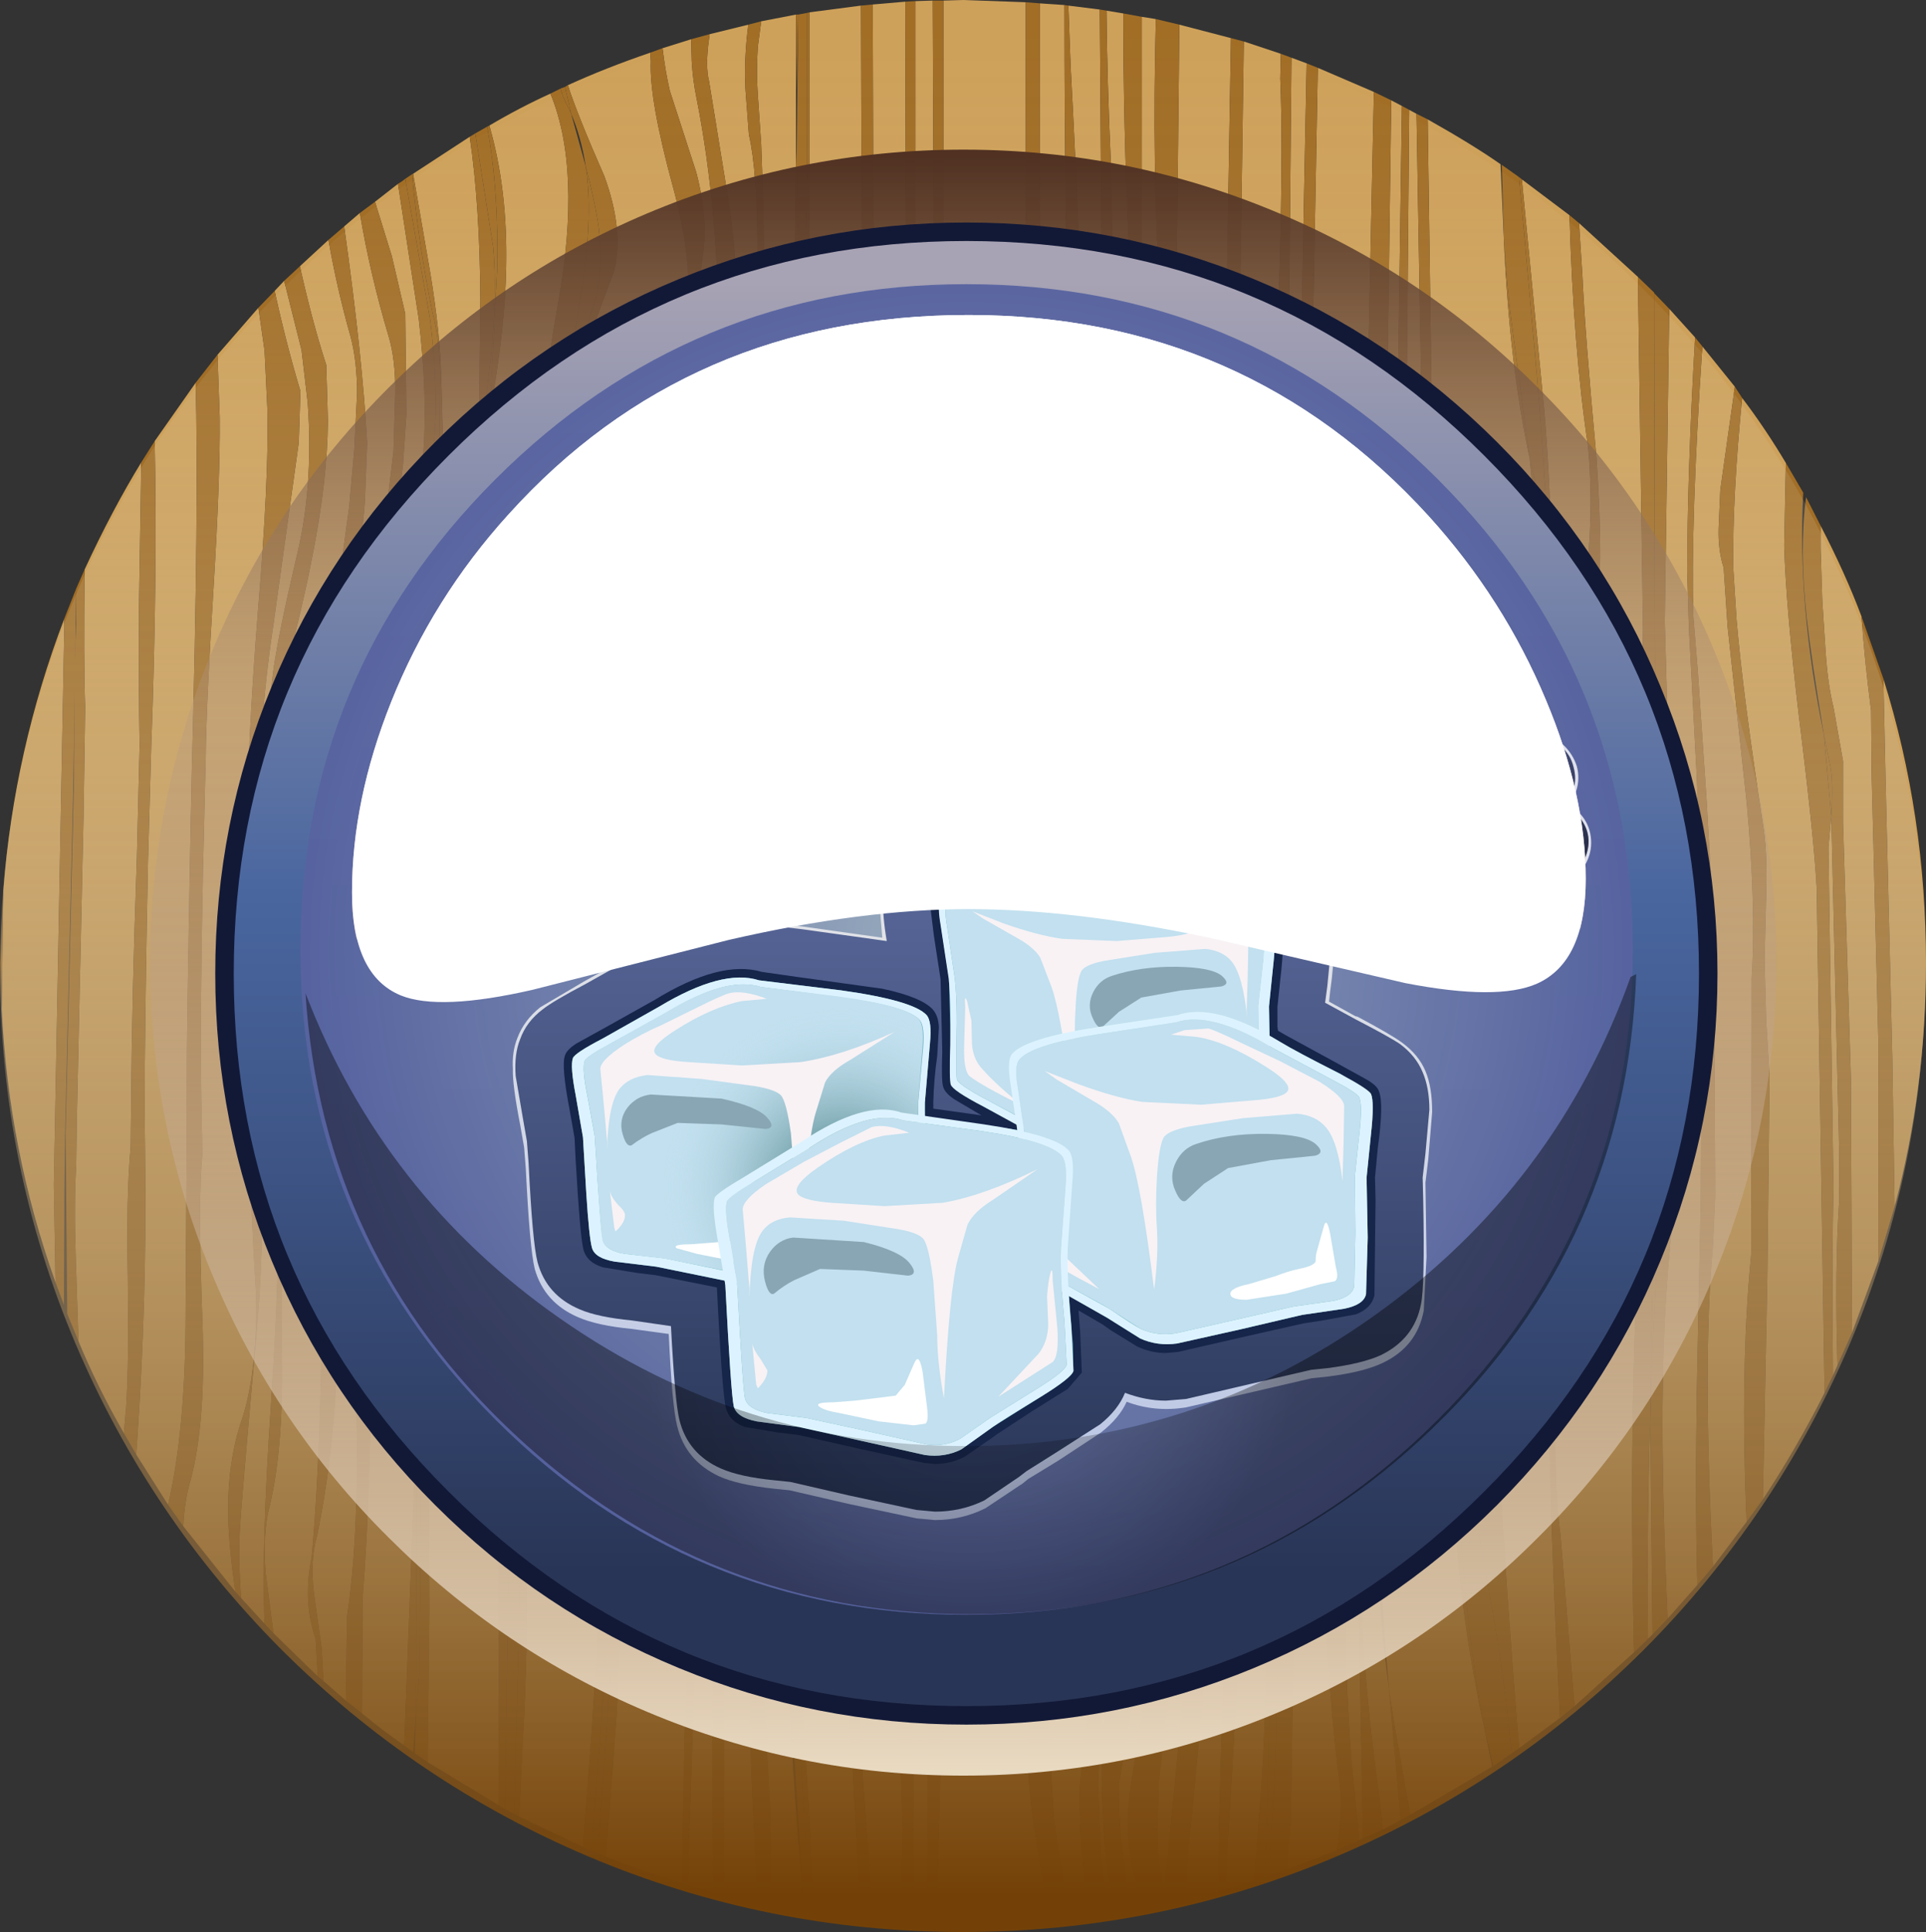 <?xml version="1.0" encoding="UTF-8" standalone="no"?>
<svg xmlns:xlink="http://www.w3.org/1999/xlink" height="172.35px" width="171.8px" xmlns="http://www.w3.org/2000/svg">
  <rect width="100%" height="100%" fill="#333333" stroke="none"/>
  <g transform="matrix(1.0, 0.0, 0.0, 1.0, 0.0, 0.0)">
    <use height="172.35" transform="matrix(1.0, 0.0, 0.0, 1.0, 0.0, 0.0)" width="171.8" xlink:href="#shape0"/>
    <use height="134.0" transform="matrix(1.0, 0.0, 0.0, 1.0, 19.2, 19.85)" width="134.0" xlink:href="#shape1"/>
    <use height="118.7" transform="matrix(1.0, 0.0, 0.0, 1.0, 26.8, 25.35)" width="118.85" xlink:href="#sprite0"/>
    <use height="132.4" transform="matrix(1.0, 0.0, 0.0, 1.0, 19.85, 20.65)" width="132.35" xlink:href="#sprite1"/>
    <use height="26.35" transform="matrix(1.0, 0.0, 0.0, 1.0, 50.25, 41.5)" width="9.95" xlink:href="#sprite3"/>
    <use height="27.0" transform="matrix(1.0, 0.0, 0.0, 1.0, 63.75, 41.5)" width="19.05" xlink:href="#sprite5"/>
    <use height="27.0" transform="matrix(1.0, 0.0, 0.0, 1.0, 84.25, 41.5)" width="19.05" xlink:href="#sprite5"/>
    <use height="27.0" transform="matrix(1.0, 0.0, 0.0, 1.0, 104.3, 41.5)" width="18.05" xlink:href="#sprite7"/>
    <use height="64.3" transform="matrix(1.0, 0.0, 0.0, 1.0, 45.75, 71.3)" width="82.0" xlink:href="#shape11"/>
    <use height="26.5" transform="matrix(1.0, 0.0, 0.0, 1.0, 83.75, 76.55)" width="29.95" xlink:href="#sprite9"/>
    <use height="7.4" transform="matrix(1.0, 0.0, 0.0, 1.0, 86.5, 93.7)" width="24.8" xlink:href="#sprite10"/>
    <use height="19.25" transform="matrix(1.0, 0.0, 0.0, 1.0, 99.5, 78.1)" width="11.75" xlink:href="#sprite11"/>
    <use height="17.3" transform="matrix(1.0, 0.0, 0.0, 1.0, 85.35, 78.0)" width="14.3" xlink:href="#sprite12"/>
    <use height="25.1" transform="matrix(1.0, 0.0, 0.0, 1.0, 84.35, 77.15)" width="28.4" xlink:href="#sprite13"/>
    <use height="20.9" transform="matrix(1.0, 0.0, 0.0, 1.0, 86.0, 77.8)" width="25.35" xlink:href="#shape17"/>
    <use height="5.4" transform="matrix(1.0, 0.0, 0.0, 1.0, 97.2, 86.25)" width="12.2" xlink:href="#sprite14"/>
    <use height="6.1" transform="matrix(1.0, 0.0, 0.0, 1.0, 102.0, 93.4)" width="8.8" xlink:href="#sprite15"/>
    <use height="28.1" transform="matrix(1.0, 0.0, 0.0, 1.0, 51.0, 87.2)" width="32.05" xlink:href="#sprite16"/>
    <use height="7.8" transform="matrix(1.0, 0.0, 0.0, 1.0, 54.75, 105.4)" width="26.45" xlink:href="#sprite17"/>
    <use height="20.55" transform="matrix(1.0, 0.0, 0.0, 1.0, 53.85, 88.85)" width="12.55" xlink:href="#sprite18"/>
    <use height="18.2" transform="matrix(1.0, 0.0, 0.0, 1.0, 65.95, 88.7)" width="15.85" xlink:href="#sprite19"/>
    <use height="26.65" transform="matrix(1.0, 0.0, 0.0, 1.0, 52.05, 87.8)" width="30.35" xlink:href="#sprite20"/>
    <use height="26.65" transform="matrix(1.0, 0.0, 0.0, 1.0, 52.05, 87.8)" width="30.35" xlink:href="#sprite21"/>
    <use height="22.15" transform="matrix(1.0, 0.0, 0.0, 1.0, 53.55, 88.5)" width="28.05" xlink:href="#shape26"/>
    <use height="4.7" transform="matrix(1.0, 0.0, 0.0, 1.0, 55.4, 97.5)" width="13.4" xlink:href="#sprite22"/>
    <use height="5.45" transform="matrix(1.0, 0.0, 0.0, 1.0, 60.25, 107.45)" width="9.75" xlink:href="#sprite23"/>
    <use height="29.65" transform="matrix(1.0, 0.0, 0.0, 1.0, 90.0, 90.25)" width="32.45" xlink:href="#sprite24"/>
    <use height="8.3" transform="matrix(1.0, 0.0, 0.0, 1.0, 92.95, 109.4)" width="26.85" xlink:href="#sprite25"/>
    <use height="21.5" transform="matrix(1.0, 0.0, 0.0, 1.0, 107.05, 92.0)" width="12.75" xlink:href="#sprite26"/>
    <use height="19.3" transform="matrix(1.0, 0.0, 0.0, 1.0, 91.65, 91.9)" width="15.6" xlink:href="#sprite27"/>
    <use height="28.05" transform="matrix(1.0, 0.0, 0.0, 1.0, 90.65, 90.95)" width="30.75" xlink:href="#sprite28"/>
    <use height="23.35" transform="matrix(1.0, 0.0, 0.0, 1.0, 92.4, 91.7)" width="27.5" xlink:href="#shape31"/>
    <use height="6.0" transform="matrix(1.0, 0.0, 0.0, 1.0, 104.55, 101.15)" width="13.25" xlink:href="#sprite29"/>
    <use height="6.9" transform="matrix(1.0, 0.0, 0.0, 1.0, 109.75, 109.05)" width="9.55" xlink:href="#sprite30"/>
    <use height="30.85" transform="matrix(1.0, 0.0, 0.0, 1.0, 63.65, 99.0)" width="32.1" xlink:href="#sprite31"/>
    <use height="8.6" transform="matrix(1.0, 0.0, 0.0, 1.0, 67.45, 118.95)" width="26.5" xlink:href="#sprite32"/>
    <use height="22.55" transform="matrix(1.0, 0.0, 0.0, 1.0, 66.5, 100.8)" width="12.6" xlink:href="#sprite33"/>
    <use height="19.95" transform="matrix(1.0, 0.0, 0.0, 1.0, 78.65, 100.65)" width="15.85" xlink:href="#sprite34"/>
    <use height="29.2" transform="matrix(1.0, 0.0, 0.0, 1.0, 64.75, 99.7)" width="30.4" xlink:href="#sprite35"/>
    <use height="24.3" transform="matrix(1.0, 0.0, 0.0, 1.0, 66.25, 100.45)" width="28.1" xlink:href="#shape36"/>
    <use height="5.2" transform="matrix(1.0, 0.0, 0.0, 1.0, 68.1, 110.25)" width="13.4" xlink:href="#sprite36"/>
    <use height="5.95" transform="matrix(1.0, 0.0, 0.0, 1.0, 72.95, 121.25)" width="9.8" xlink:href="#sprite37"/>
    <use height="57.1" transform="matrix(1.0, 0.0, 0.0, 1.0, 27.25, 86.9)" width="118.7" xlink:href="#sprite38"/>
    <use height="55.75" transform="matrix(1.0, 0.0, 0.0, 1.0, 31.4, 28.1)" width="110.05" xlink:href="#sprite39"/>
    <use height="61.3" transform="matrix(1.0, 0.0, 0.0, 1.0, 31.4, 28.1)" width="110.05" xlink:href="#sprite40"/>
  </g>
  <defs>
    <g id="shape0" transform="matrix(1.0, 0.0, 0.0, 1.0, 0.0, 0.0)">
      <path d="M115.2 5.15 L116.55 5.65 116.15 26.0 Q115.9 38.3 116.2 46.4 L116.1 50.45 Q115.9 62.7 115.2 70.9 L114.55 80.15 Q113.65 95.1 113.45 125.1 113.05 107.4 113.75 97.6 L113.8 93.9 Q114.05 83.7 114.45 75.55 L114.75 65.15 Q114.6 56.55 114.75 47.8 L114.85 44.45 115.2 5.15" fill="#cea15a" fill-rule="evenodd" stroke="none"/>
      <path d="M110.95 3.7 L114.25 4.8 114.2 7.0 Q114.45 13.0 114.15 23.35 L113.75 39.85 113.7 45.3 113.55 56.2 113.4 61.65 112.85 75.2 112.55 79.75 Q111.95 87.15 112.1 96.1 L112.15 99.4 Q112.2 110.1 112.9 131.6 113.35 150.95 112.15 164.0 L111.9 167.4 111.9 167.75 109.35 168.5 109.35 167.0 Q110.75 145.05 110.95 134.3 111.3 116.05 109.55 101.75 L109.35 98.5 Q108.75 89.3 109.15 82.2 L109.5 76.95 Q111.25 50.5 110.55 30.15 L110.65 24.6 110.95 3.7" fill="#cea15a" fill-rule="evenodd" stroke="none"/>
      <path d="M109.35 30.15 L109.35 52.05 Q109.3 64.85 108.75 74.05 L108.45 78.95 107.9 84.2 Q107.5 87.3 107.8 89.35 107.8 94.35 108.2 100.1 L108.5 103.7 Q110.4 116.05 109.65 135.5 108.6 163.05 108.7 167.5 L108.7 168.7 105.85 169.4 105.9 166.1 Q108.0 145.15 108.3 137.7 108.85 121.75 106.2 109.55 L104.85 104.9 103.35 100.15 Q102.25 97.15 103.6 92.0 105.15 85.9 105.0 83.6 L105.3 78.8 Q105.9 70.35 105.45 57.15 L104.85 35.2 105.2 2.2 109.8 3.4 109.35 30.15" fill="#cea15a" fill-rule="evenodd" stroke="none"/>
      <path d="M101.85 1.5 L103.1 1.7 Q102.75 15.05 103.45 26.05 L103.55 31.9 104.2 56.15 Q104.3 70.0 102.55 79.85 102.25 82.35 102.1 85.0 101.7 87.45 101.6 90.25 101.9 94.8 102.95 100.9 L103.95 106.25 105.1 110.95 Q107.4 123.05 106.4 139.65 105.85 149.15 103.9 168.15 L103.95 169.85 103.9 169.85 103.7 167.85 Q103.2 166.0 103.25 163.45 L103.35 159.05 Q105.2 143.35 105.75 135.5 106.65 122.05 104.55 112.2 L103.25 107.6 101.4 102.6 Q100.8 100.4 100.55 97.2 L100.25 91.75 100.4 88.35 100.8 84.95 101.1 80.35 Q102.7 71.2 102.35 56.6 101.8 35.55 101.9 32.4 L101.85 21.2 101.85 1.5" fill="#cea15a" fill-rule="evenodd" stroke="none"/>
      <path d="M125.7 9.8 L126.35 10.15 126.75 33.4 127.15 56.6 127.0 73.55 127.0 84.6 126.85 88.2 Q121.75 107.9 122.85 135.15 122.85 143.35 123.9 150.65 L124.95 162.35 123.35 163.2 123.0 160.0 Q118.3 126.7 125.4 88.4 L125.9 82.5 126.0 76.55 126.05 72.55 126.0 60.6 125.9 55.85 Q125.45 45.95 125.5 32.85 L125.7 9.8" fill="#cea15a" fill-rule="evenodd" stroke="none"/>
      <path d="M128.0 59.4 L127.7 35.05 127.35 10.65 Q131.35 12.9 133.85 14.65 L134.15 21.45 Q134.65 32.6 136.45 40.9 137.2 48.15 136.85 54.25 L135.3 60.75 133.85 73.95 Q133.65 76.85 133.8 80.85 L134.1 87.6 134.15 90.75 132.45 99.95 Q126.6 127.9 132.45 154.4 L133.1 157.6 125.8 161.9 124.95 157.05 Q124.15 152.65 123.9 150.65 123.25 143.0 122.85 135.15 122.85 125.35 124.45 111.35 L127.2 88.0 127.5 84.1 Q127.9 77.75 127.7 72.3 L128.0 59.4" fill="#cea15a" fill-rule="evenodd" stroke="none"/>
      <path d="M124.1 8.95 L125.05 9.45 124.75 30.45 Q124.5 43.9 124.55 51.55 L124.4 76.4 124.6 82.4 124.35 88.35 Q121.25 103.95 120.95 125.15 120.9 130.45 121.55 161.95 L121.55 164.0 121.25 164.15 120.55 157.05 Q119.35 141.55 120.75 119.75 122.75 94.95 123.45 82.35 L123.35 76.25 123.5 53.4 Q123.5 45.7 123.8 31.25 L124.1 8.95" fill="#cea15a" fill-rule="evenodd" stroke="none"/>
      <path d="M67.6 8.5 Q67.45 6.35 67.6 4.15 L67.9 1.9 71.0 1.3 71.0 14.3 Q70.8 22.7 70.95 46.15 71.05 66.35 70.5 78.05 70.0 96.65 70.0 128.75 L70.25 149.2 70.35 150.45 Q70.7 158.45 71.5 167.95 L71.65 170.55 68.8 170.05 68.7 161.55 68.25 152.9 67.5 137.65 Q66.55 116.15 67.6 75.15 68.7 33.1 67.9 12.85 L67.6 8.5" fill="#cea15a" fill-rule="evenodd" stroke="none"/>
      <path d="M138.1 57.35 Q138.75 48.6 137.75 36.6 L135.75 16.0 140.0 19.2 Q140.35 31.15 141.65 39.8 142.0 43.4 141.8 47.9 L141.15 56.0 140.75 60.55 139.5 77.1 Q139.35 78.75 139.35 80.4 L138.65 106.45 Q138.0 117.0 138.25 129.9 138.4 138.5 139.15 153.25 L135.5 155.95 Q134.3 140.9 133.85 132.6 133.2 119.65 133.55 109.1 L133.9 103.65 135.25 94.25 135.75 89.9 135.9 85.7 135.85 82.85 137.65 62.25 138.1 57.35" fill="#cea15a" fill-rule="evenodd" stroke="none"/>
      <path d="M77.85 0.4 L80.75 0.15 80.8 20.9 80.6 79.8 Q80.25 112.3 79.2 138.65 L79.3 143.15 79.65 147.7 80.0 152.35 Q80.65 161.3 80.45 166.25 L80.35 171.55 77.95 171.4 77.9 170.6 77.15 161.3 76.95 158.25 76.65 152.1 76.6 137.45 77.9 77.85 Q78.5 43.2 77.9 18.25 L77.85 0.4" fill="#cea15a" fill-rule="evenodd" stroke="none"/>
      <path d="M81.65 0.1 L83.2 0.05 83.3 26.25 83.5 54.55 Q83.5 73.15 83.75 82.95 83.75 87.55 82.75 109.25 81.95 125.25 82.9 135.65 L82.9 140.65 82.75 150.6 82.75 171.7 81.45 171.65 Q81.6 162.6 81.35 152.2 L80.9 138.2 Q80.85 125.2 81.65 80.0 82.3 43.8 81.65 21.7 L81.65 0.1" fill="#cea15a" fill-rule="evenodd" stroke="none"/>
      <path d="M72.2 1.1 L76.8 0.5 76.85 17.35 Q77.2 44.15 76.7 76.6 L75.3 135.85 75.35 141.9 75.75 152.6 76.8 171.05 76.8 171.25 72.6 170.75 72.1 160.5 71.45 150.2 71.2 145.75 71.05 142.1 71.0 138.35 Q71.0 110.05 71.75 63.1 L71.95 59.9 Q72.55 53.9 72.55 46.45 L72.2 33.05 72.2 1.1" fill="#cea15a" fill-rule="evenodd" stroke="none"/>
      <path d="M84.15 0.05 L85.95 0.0 91.5 0.2 91.5 52.75 Q91.65 58.05 91.45 62.65 L91.35 67.65 91.0 86.8 91.0 90.65 Q90.75 96.35 90.9 101.3 L91.0 111.45 Q90.75 118.0 91.15 128.1 L91.75 144.7 91.75 158.8 92.1 162.05 93.6 171.4 85.95 171.75 83.55 171.7 84.0 153.25 84.05 138.25 Q83.1 117.8 83.8 81.25 84.6 41.25 84.15 24.05 L84.15 0.05" fill="#cea15a" fill-rule="evenodd" stroke="none"/>
      <path d="M98.7 0.95 L100.2 1.2 Q100.2 11.2 100.65 21.1 L100.9 37.7 101.0 57.45 Q100.9 68.8 100.1 77.3 L99.85 82.5 Q99.1 93.0 99.05 95.6 L99.05 100.05 100.55 104.05 102.25 108.8 103.45 113.6 Q105.05 123.6 104.0 136.25 103.4 143.65 100.9 159.05 100.15 163.9 101.35 167.95 L101.8 170.25 100.8 170.45 99.95 163.65 Q99.8 161.4 99.8 159.15 L101.0 152.05 Q103.5 136.4 103.75 129.15 104.2 115.9 100.15 106.5 L98.35 101.2 97.75 96.85 Q97.1 89.7 98.85 83.25 L99.25 78.45 Q100.25 59.3 99.5 36.8 L99.1 14.75 Q98.75 7.1 98.7 0.95" fill="#cea15a" fill-rule="evenodd" stroke="none"/>
      <path d="M95.5 5.9 L95.3 0.5 98.1 0.85 98.35 36.15 Q98.55 60.4 97.9 75.7 L97.05 84.45 Q96.2 90.75 96.9 97.55 L97.5 101.9 98.6 106.7 Q101.5 119.4 101.85 129.1 102.3 141.55 98.95 151.65 98.4 153.3 98.3 156.05 L98.3 160.25 98.5 164.15 Q98.8 167.55 99.6 170.65 L98.85 170.8 Q98.2 166.65 98.05 162.1 L97.95 158.7 98.65 149.25 Q99.85 135.95 99.85 127.9 99.85 116.25 97.6 106.85 L95.75 98.3 Q95.0 92.35 95.55 87.75 L96.3 73.95 Q97.15 60.85 96.8 41.3 L96.7 36.85 Q96.35 21.45 95.5 5.9" fill="#cea15a" fill-rule="evenodd" stroke="none"/>
      <path d="M92.75 0.3 L94.95 0.45 Q94.95 19.5 95.4 38.6 L95.5 43.2 96.25 59.15 Q96.5 68.1 95.6 74.9 L94.65 87.75 Q94.05 92.9 94.65 99.15 L96.25 107.9 Q98.45 116.8 98.65 127.7 98.75 136.4 97.55 147.9 L96.3 159.45 96.35 162.65 Q96.5 167.0 97.15 171.0 L95.55 171.2 Q94.65 167.05 94.0 162.2 L92.95 144.05 Q92.4 136.9 92.45 126.7 L92.6 109.65 92.4 104.05 92.0 87.15 92.5 70.2 92.75 45.95 92.75 0.3" fill="#cea15a" fill-rule="evenodd" stroke="none"/>
      <path d="M117.55 6.05 L122.55 8.2 122.1 29.5 Q121.8 42.35 122.05 50.9 L121.7 74.4 121.7 78.9 121.5 83.4 118.5 121.3 Q117.35 142.85 119.55 159.5 119.8 161.65 119.25 165.05 L114.8 166.75 115.15 162.45 115.7 122.0 Q115.95 96.65 116.35 81.4 L116.9 73.5 Q117.25 66.95 117.25 53.95 L117.2 49.25 Q116.9 40.55 117.15 27.65 L117.55 6.05" fill="#cea15a" fill-rule="evenodd" stroke="none"/>
      <path d="M49.9 40.75 L50.85 45.35 51.65 55.15 Q50.0 48.45 49.4 44.2 48.9 41.05 50.0 36.8 49.55 39.05 49.9 40.75" fill="#cea15a" fill-rule="evenodd" stroke="none"/>
      <path d="M52.55 123.15 L53.55 129.1 Q54.25 132.9 54.4 135.25 52.95 129.3 52.55 123.15" fill="#cea15a" fill-rule="evenodd" stroke="none"/>
      <path d="M62.15 89.85 L62.8 83.2 Q62.3 115.45 63.5 139.6 L63.55 143.5 63.55 168.8 61.35 168.15 62.1 144.75 62.15 139.55 61.05 114.8 Q60.6 100.55 62.15 89.85" fill="#cea15a" fill-rule="evenodd" stroke="none"/>
      <path d="M44.95 60.35 Q46.55 67.35 47.1 73.5 L44.95 60.35" fill="#cea15a" fill-rule="evenodd" stroke="none"/>
      <path d="M142.35 57.05 Q143.1 50.45 142.4 40.75 141.4 29.95 141.15 24.55 L140.85 19.9 146.1 24.7 146.55 56.05 146.2 86.55 146.5 98.4 146.5 106.5 Q145.2 123.1 145.75 147.4 L140.45 152.2 139.2 136.95 Q138.3 130.25 139.2 120.25 L140.6 103.5 140.8 98.6 140.9 90.05 140.8 78.9 142.35 57.05" fill="#cea15a" fill-rule="evenodd" stroke="none"/>
      <path d="M151.05 55.05 Q150.8 46.6 151.85 30.9 L154.75 34.5 153.45 43.7 153.3 47.15 Q153.25 49.1 153.75 50.65 L154.1 55.9 155.8 71.55 Q156.65 80.75 156.25 87.25 L156.25 92.5 156.2 111.95 Q155.2 122.05 155.8 135.75 L152.8 139.75 Q151.85 121.25 152.8 111.1 L153.0 106.7 152.9 87.4 152.9 83.5 152.25 71.65 151.45 59.9 151.05 55.05" fill="#cea15a" fill-rule="evenodd" stroke="none"/>
      <path d="M154.9 55.25 L154.6 50.55 Q154.55 44.05 155.4 35.5 157.45 38.2 159.3 41.3 L159.25 43.6 159.15 48.65 Q159.3 54.05 160.45 63.8 161.8 74.6 162.05 79.25 L162.75 124.25 Q160.25 129.2 157.25 133.75 L157.65 114.0 157.85 96.0 157.55 91.1 157.4 85.65 157.55 79.8 Q157.65 76.45 157.35 74.15 155.45 61.85 154.9 55.25" fill="#cea15a" fill-rule="evenodd" stroke="none"/>
      <path d="M151.2 30.1 Q150.5 42.35 150.5 51.0 L150.65 56.05 151.35 69.3 151.85 82.5 151.7 107.25 151.35 124.25 Q151.2 134.4 151.4 141.4 L148.75 144.4 Q148.25 132.9 148.3 125.65 148.35 115.35 149.45 106.9 L149.6 102.4 149.6 97.65 149.25 92.95 149.15 84.05 148.65 60.65 148.5 55.45 148.9 27.55 151.2 30.1" fill="#cea15a" fill-rule="evenodd" stroke="none"/>
      <path d="M169.0 107.65 L168.8 94.45 168.2 69.75 168.0 60.55 Q171.8 72.7 171.8 85.9 171.8 97.15 169.0 107.65" fill="#cea15a" fill-rule="evenodd" stroke="none"/>
      <path d="M163.1 75.6 L163.35 72.85 164.05 102.55 164.05 107.2 Q163.65 113.1 163.9 121.8 L163.5 122.7 163.5 122.4 Q163.4 111.6 163.55 106.1 L163.1 75.6" fill="#cea15a" fill-rule="evenodd" stroke="none"/>
      <path d="M147.2 126.9 L147.4 145.8 147.0 146.2 Q146.9 135.85 147.2 126.9" fill="#cea15a" fill-rule="evenodd" stroke="none"/>
      <path d="M162.55 53.6 L162.4 48.9 162.4 46.9 Q164.65 51.25 166.05 55.0 166.3 58.75 166.9 63.4 L166.95 69.1 167.55 92.95 167.55 112.5 165.2 118.9 165.1 96.1 164.4 73.35 164.4 67.9 163.55 63.1 Q163.05 61.1 162.85 58.2 L162.55 53.6" fill="#cea15a" fill-rule="evenodd" stroke="none"/>
      <path d="M50.65 7.6 Q54.05 6.05 58.0 4.7 L58.05 5.45 Q57.9 8.9 60.05 16.75 61.95 23.75 61.15 28.0 L59.45 34.65 Q58.6 38.5 59.2 41.25 61.65 56.85 61.1 78.25 60.8 90.45 59.7 114.85 59.7 118.5 60.65 125.95 61.65 133.3 61.6 137.1 L61.55 142.15 61.05 155.05 60.85 168.0 Q57.5 167.0 54.05 165.6 L55.0 153.1 55.6 140.6 55.6 136.3 Q55.5 133.65 53.8 123.2 52.45 115.05 53.3 109.95 55.85 94.25 55.25 78.2 L55.3 76.6 Q55.3 72.55 54.45 67.55 53.4 57.5 50.85 45.35 L50.35 39.8 Q50.15 38.0 50.4 35.5 L50.75 34.25 52.9 29.25 54.8 24.1 Q55.65 20.45 53.9 15.7 51.55 10.35 50.65 7.6" fill="#cea15a" fill-rule="evenodd" stroke="none"/>
      <path d="M26.65 39.5 L26.8 34.9 Q25.5 30.55 24.5 25.95 L25.35 25.05 26.9 31.25 27.45 35.95 Q28.0 43.6 26.35 50.1 24.9 56.3 24.4 59.65 23.7 64.9 24.25 69.05 L24.4 73.2 24.8 106.25 Q25.0 112.6 24.15 125.6 23.3 138.3 23.6 144.85 L21.5 142.55 Q21.25 138.9 21.4 136.45 21.5 134.35 22.75 120.5 23.65 110.85 23.25 104.35 L23.4 72.1 Q22.9 65.6 24.4 55.65 L26.65 39.5" fill="#cea15a" fill-rule="evenodd" stroke="none"/>
      <path d="M29.25 37.55 L29.1 32.55 Q27.85 28.7 26.75 23.75 L29.3 21.4 Q30.05 25.7 31.25 29.95 31.85 32.15 31.85 35.1 L31.6 40.15 31.15 45.15 29.45 57.7 Q28.4 65.35 28.25 70.25 L28.45 85.9 Q28.35 88.85 28.65 94.5 L28.9 103.2 28.75 106.75 Q28.85 127.55 27.8 138.9 27.0 142.9 28.15 146.2 L28.35 149.55 24.4 145.7 23.7 140.35 Q23.45 137.35 23.9 135.0 25.3 129.65 25.15 121.0 25.0 110.2 25.35 107.05 L25.4 70.45 Q25.65 69.1 25.1 66.3 24.6 63.6 24.85 62.35 27.0 54.15 27.8 49.95 29.2 43.05 29.25 37.55" fill="#cea15a" fill-rule="evenodd" stroke="none"/>
      <path d="M34.65 29.95 Q35.3 32.1 35.25 35.1 L35.1 40.25 34.5 45.25 32.4 57.9 Q31.25 65.35 31.45 70.65 L31.5 75.95 Q32.05 82.05 31.95 90.25 L31.65 104.35 31.6 109.05 31.8 126.65 Q32.0 137.35 30.95 144.2 L30.85 151.7 28.85 149.95 28.7 147.05 28.0 142.1 Q27.65 139.15 28.3 136.95 29.6 130.6 30.0 123.2 30.25 118.1 30.1 109.3 L29.8 105.15 29.75 94.55 Q29.8 88.0 29.4 84.0 L29.2 68.8 29.15 64.35 Q29.15 61.75 29.75 59.9 31.95 52.7 32.55 44.7 L32.75 39.55 Q32.35 31.95 30.7 20.2 L32.1 19.0 Q33.0 24.4 34.65 29.95" fill="#cea15a" fill-rule="evenodd" stroke="none"/>
      <path d="M36.25 36.95 L36.15 28.0 34.95 22.85 33.45 18.0 35.5 16.4 37.35 28.45 Q38.15 35.25 37.75 40.6 L37.5 45.4 36.6 57.35 Q36.1 64.35 36.05 69.2 L36.1 73.45 36.85 114.0 36.95 118.45 Q37.25 126.15 36.9 133.6 L36.05 155.7 Q34.1 154.35 32.3 152.85 L32.35 142.5 Q33.2 132.05 33.2 111.55 L33.15 68.4 Q33.2 63.2 34.25 54.95 L35.95 41.45 36.25 36.95" fill="#cea15a" fill-rule="evenodd" stroke="none"/>
      <path d="M39.5 38.7 L39.35 33.45 Q39.25 29.65 38.4 24.45 L36.85 15.5 41.9 12.2 Q42.8 18.3 42.85 26.7 L42.7 41.2 Q42.1 47.6 43.0 52.55 L43.15 53.05 Q43.5 57.3 44.95 64.85 46.55 73.2 46.95 76.6 47.8 84.25 46.45 90.35 44.75 101.5 44.35 114.1 44.05 123.85 44.5 137.65 L44.5 161.05 38.15 157.2 38.3 143.55 38.25 132.9 38.35 119.65 38.7 69.8 38.7 64.65 Q39.7 49.45 39.5 38.7" fill="#cea15a" fill-rule="evenodd" stroke="none"/>
      <path d="M7.55 50.8 Q10.0 45.5 12.6 41.25 L12.4 53.8 Q12.35 61.1 12.45 66.5 L12.2 76.75 Q11.75 89.25 11.7 98.1 L11.65 102.35 Q11.25 106.55 11.4 114.0 11.5 121.95 11.25 125.55 L11.05 127.85 Q8.7 123.75 7.0 119.65 L6.75 111.9 Q6.6 107.15 6.8 103.95 L6.85 100.1 7.45 73.0 7.6 63.1 Q7.45 59.1 7.55 50.8" fill="#cea15a" fill-rule="evenodd" stroke="none"/>
      <path d="M0.15 90.0 L0.3 79.4 Q1.25 66.95 5.75 55.15 L4.8 105.7 4.95 114.4 Q0.75 102.6 0.15 90.0" fill="#cea15a" fill-rule="evenodd" stroke="none"/>
      <path d="M13.8 39.35 L17.45 34.15 Q17.75 44.8 17.1 68.95 L17.0 73.7 Q16.65 92.15 16.65 97.3 L16.65 102.0 16.55 118.05 Q16.5 127.55 15.05 134.0 L15.0 134.25 12.15 129.75 12.25 128.35 Q13.1 115.9 12.95 103.6 L12.9 99.15 Q12.9 91.8 13.2 77.0 L13.5 66.35 Q14.05 51.6 13.8 39.35" fill="#cea15a" fill-rule="evenodd" stroke="none"/>
      <path d="M43.65 11.2 Q46.35 9.6 49.1 8.35 51.9 15.15 49.8 26.95 47.45 40.15 48.4 45.2 L52.3 65.55 Q53.35 85.45 52.9 103.35 L52.35 106.05 Q51.0 113.25 51.85 122.25 L53.15 131.05 Q53.7 135.85 53.55 139.65 L53.45 143.6 52.8 154.2 52.0 164.75 46.3 162.05 46.65 155.0 Q47.1 147.0 46.95 140.95 L46.85 137.4 Q46.25 134.3 45.7 129.7 44.7 115.15 46.75 97.45 L46.75 97.25 47.9 87.4 Q48.95 79.2 47.85 69.95 47.0 62.55 44.5 52.55 L43.35 47.6 Q43.3 42.8 43.7 36.8 45.05 29.45 45.15 23.9 45.3 16.9 43.65 11.2" fill="#cea15a" fill-rule="evenodd" stroke="none"/>
      <path d="M19.6 37.25 L19.4 31.65 23.05 27.45 23.6 31.3 23.85 36.5 Q24.0 42.7 23.0 54.6 22.05 66.8 22.1 72.65 L22.3 103.45 Q22.35 107.45 22.85 115.7 22.95 122.85 21.4 127.15 20.35 130.55 20.35 134.6 20.35 137.65 21.0 142.0 L16.35 136.15 Q16.45 133.9 17.0 132.05 18.4 126.8 18.05 117.75 17.65 106.75 18.05 103.05 L17.95 97.6 Q17.85 89.75 18.1 77.95 L18.35 67.6 Q18.4 62.85 19.05 52.4 19.65 42.6 19.6 37.25" fill="#cea15a" fill-rule="evenodd" stroke="none"/>
      <path d="M63.25 7.25 Q62.9 5.9 63.25 3.45 L63.3 3.05 66.75 2.2 Q66.35 5.25 66.5 8.05 L66.8 12.0 Q67.55 15.25 67.55 22.1 L66.75 81.05 Q66.1 117.15 66.85 140.1 L67.05 150.2 Q66.8 154.0 67.1 159.95 L67.55 169.75 64.6 169.1 64.6 136.05 64.1 126.65 Q63.6 120.5 63.6 117.3 63.45 106.45 64.25 75.1 64.95 48.55 64.1 32.9 64.1 32.0 64.65 30.45 L65.6 28.0 Q65.9 23.85 64.95 17.7 L63.25 7.25" fill="#cea15a" fill-rule="evenodd" stroke="none"/>
      <path d="M59.75 8.1 Q59.35 6.4 59.1 4.3 L61.65 3.5 61.7 5.45 Q61.8 7.2 62.15 8.85 64.1 18.8 64.1 30.45 L63.0 70.85 61.95 47.1 Q61.35 33.0 62.65 23.1 63.25 19.7 62.1 15.35 L59.75 8.1" fill="#cea15a" fill-rule="evenodd" stroke="none"/>
      <path d="M0.05 85.9 L0.3 79.4 0.15 90.0 0.05 85.9" fill="#a26e26" fill-rule="evenodd" stroke="none"/>
      <path d="M5.75 55.15 L6.8 52.5 6.55 69.8 5.8 101.5 5.75 106.05 5.7 116.4 4.95 114.4 4.8 105.7 5.75 55.15" fill="#a26e26" fill-rule="evenodd" stroke="none"/>
      <path d="M6.65 59.25 L6.8 55.6 6.8 52.5 7.55 50.8 Q7.45 59.1 7.6 63.1 L7.45 73.0 6.85 100.1 6.8 103.95 Q6.6 107.15 6.75 111.9 L7.0 119.65 6.0 117.2 5.85 101.25 6.6 69.55 6.65 59.25" fill="#a26e26" fill-rule="evenodd" stroke="none"/>
      <path d="M12.4 53.8 L12.6 41.25 13.8 39.35 Q14.05 51.6 13.5 66.35 L13.2 77.0 Q12.9 91.8 12.9 99.15 L12.95 103.6 Q13.1 115.9 12.25 128.35 L12.15 129.75 11.05 127.85 11.25 125.55 Q11.5 121.95 11.4 114.0 11.25 106.55 11.65 102.35 L11.7 98.1 Q11.75 89.25 12.2 76.75 L12.45 66.5 Q12.35 61.1 12.4 53.8" fill="#a26e26" fill-rule="evenodd" stroke="none"/>
      <path d="M19.4 31.65 L19.6 37.25 Q19.65 42.6 19.05 52.4 18.4 62.85 18.35 67.6 L18.1 77.95 Q17.85 89.75 17.95 97.6 L18.05 103.05 Q17.65 106.75 18.05 117.75 18.4 126.8 17.0 132.05 16.45 133.9 16.35 136.15 L15.0 134.25 15.05 134.0 Q16.5 127.55 16.55 118.05 L16.65 102.0 16.65 97.3 Q16.65 92.15 17.0 73.7 L17.1 68.95 Q17.75 44.8 17.45 34.15 L19.4 31.65" fill="#a26e26" fill-rule="evenodd" stroke="none"/>
      <path d="M23.85 36.5 L23.6 31.3 23.05 27.45 24.5 25.95 Q25.5 30.55 26.8 34.9 L26.65 39.5 24.4 55.65 Q22.9 65.6 23.4 72.1 L23.25 104.35 Q23.65 110.85 22.75 120.5 21.5 134.35 21.4 136.45 21.25 138.9 21.5 142.55 L21.0 142.0 Q20.35 137.65 20.35 134.6 20.35 130.55 21.4 127.15 22.95 122.85 22.85 115.7 22.35 107.45 22.3 103.45 L22.1 72.65 Q22.05 66.8 23.0 54.6 24.0 42.7 23.85 36.5" fill="#a26e26" fill-rule="evenodd" stroke="none"/>
      <path d="M29.1 32.55 L29.25 37.55 Q29.2 43.05 27.8 49.95 27.0 54.15 24.85 62.35 24.6 63.6 25.1 66.3 25.65 69.1 25.4 70.45 L25.35 107.05 Q25.0 110.2 25.15 121.0 25.3 129.65 23.9 135.0 23.45 137.35 23.7 140.35 L24.4 145.7 23.6 144.85 Q23.3 138.3 24.15 125.6 25.0 112.6 24.8 106.25 L24.4 73.2 24.25 69.05 Q23.7 64.9 24.4 59.65 24.9 56.3 26.35 50.1 28.0 43.6 27.45 35.95 L26.9 31.25 25.35 25.05 26.75 23.75 Q27.85 28.7 29.1 32.55" fill="#a26e26" fill-rule="evenodd" stroke="none"/>
      <path d="M29.3 21.4 L30.7 20.2 Q32.35 31.95 32.75 39.55 L32.55 44.7 Q31.95 52.7 29.75 59.9 29.15 61.75 29.15 64.35 L29.2 68.8 29.4 84.0 Q29.8 88.0 29.75 94.55 L29.8 105.15 30.1 109.3 Q30.25 118.1 30.0 123.2 29.6 130.6 28.3 136.95 27.65 139.15 28.0 142.1 L28.7 147.05 28.85 149.95 28.35 149.55 28.15 146.2 Q27.0 142.9 27.8 138.9 28.85 127.55 28.75 106.75 L28.9 103.2 28.65 94.5 Q28.35 88.85 28.45 85.9 L28.25 70.25 Q28.4 65.35 29.45 57.7 L31.15 45.15 31.6 40.15 31.85 35.1 Q31.85 32.15 31.25 29.95 30.05 25.7 29.3 21.4" fill="#a26e26" fill-rule="evenodd" stroke="none"/>
      <path d="M35.25 35.1 Q35.3 32.1 34.65 29.95 33.0 24.4 32.1 19.0 L33.45 18.0 34.95 22.85 36.15 28.0 36.25 36.95 35.95 41.45 34.25 54.95 Q33.2 63.2 33.15 68.4 L33.2 111.55 Q33.2 132.05 32.35 142.5 L32.3 152.85 30.85 151.7 30.95 144.2 Q32.0 137.35 31.8 126.65 L31.6 109.05 31.65 104.35 31.95 90.25 Q32.05 82.05 31.5 75.95 L31.45 70.65 Q31.25 65.35 32.4 57.9 L34.5 45.25 35.1 40.25 35.25 35.1" fill="#a26e26" fill-rule="evenodd" stroke="none"/>
      <path d="M38.6 28.0 Q37.35 21.95 36.75 15.55 L36.85 15.5 38.4 24.45 Q39.25 29.65 39.35 33.45 L39.5 38.7 Q39.7 49.45 38.7 64.65 L38.7 69.8 38.35 119.65 38.25 132.9 38.3 143.55 38.15 157.2 37.0 156.4 37.1 152.85 37.4 149.45 37.7 120.25 Q37.65 114.75 38.05 95.0 38.3 79.25 37.95 69.75 L37.9 64.95 Q37.95 60.7 38.35 54.1 L39.0 43.25 39.2 38.9 39.25 33.4 Q39.2 30.1 38.6 28.0" fill="#a26e26" fill-rule="evenodd" stroke="none"/>
      <path d="M36.15 15.95 L38.35 28.4 Q39.25 35.45 38.55 41.1 L38.1 45.7 37.0 57.25 Q36.55 63.8 36.95 68.65 L37.0 73.45 37.2 117.65 37.1 152.85 36.85 156.3 36.05 155.7 36.9 133.6 Q37.25 126.15 36.95 118.45 L36.85 114.0 36.1 73.45 36.05 69.2 Q36.1 64.35 36.6 57.35 L37.5 45.4 37.75 40.6 Q38.15 35.25 37.35 28.45 L35.5 16.4 Q35.85 16.2 36.15 15.95" fill="#a26e26" fill-rule="evenodd" stroke="none"/>
      <path d="M38.6 28.0 Q39.2 30.1 39.25 33.4 L39.2 38.9 39.0 43.25 38.35 54.1 Q37.95 60.7 37.9 64.95 L37.95 69.75 Q38.3 79.25 38.05 95.0 37.65 114.75 37.7 120.25 L37.4 149.45 37.1 152.85 37.2 117.65 37.0 73.45 36.95 68.65 Q36.55 63.8 37.0 57.25 L38.1 45.7 38.55 41.1 Q39.25 35.45 38.35 28.4 L36.15 15.95 36.75 15.55 Q37.35 21.95 38.6 28.0" fill="#a26e26" fill-rule="evenodd" stroke="none"/>
      <path d="M43.7 36.8 Q43.3 42.8 43.35 47.6 42.7 43.65 43.0 40.25 L43.7 36.8" fill="#a26e26" fill-rule="evenodd" stroke="none"/>
      <path d="M45.7 129.7 Q44.95 122.35 45.35 113.6 L45.9 106.25 Q44.95 118.85 45.7 129.7" fill="#a26e26" fill-rule="evenodd" stroke="none"/>
      <path d="M43.15 53.05 L44.95 60.35 47.1 73.5 47.45 80.0 Q47.6 86.8 45.55 108.05 43.8 125.7 45.4 136.6 L45.05 161.4 44.5 161.05 44.5 137.65 Q44.05 123.85 44.35 114.1 44.75 101.5 46.45 90.35 47.8 84.25 46.95 76.6 46.55 73.2 44.95 64.85 43.5 57.3 43.15 53.05" fill="#a26e26" fill-rule="evenodd" stroke="none"/>
      <path d="M41.9 12.2 L42.4 11.9 44.0 22.1 Q44.35 26.15 43.8 31.7 L42.7 41.2 42.85 26.7 Q42.8 18.3 41.9 12.2" fill="#a26e26" fill-rule="evenodd" stroke="none"/>
      <path d="M45.85 161.8 L45.95 158.8 46.4 140.65 46.35 136.15 Q45.95 133.3 45.7 129.7 46.25 134.3 46.85 137.4 L46.95 140.95 Q47.1 147.0 46.65 155.0 L46.3 162.05 45.85 161.8" fill="#a26e26" fill-rule="evenodd" stroke="none"/>
      <path d="M44.95 60.35 Q43.85 53.85 43.5 50.6 L43.35 47.6 44.5 52.55 Q47.0 62.55 47.85 69.95 48.95 79.2 47.9 87.4 L47.75 88.9 Q48.3 82.0 47.1 73.5 46.55 67.35 44.95 60.35" fill="#a26e26" fill-rule="evenodd" stroke="none"/>
      <path d="M42.7 41.2 Q42.7 47.45 43.0 51.55 L43.15 53.05 43.0 52.55 Q42.1 47.6 42.7 41.2" fill="#a26e26" fill-rule="evenodd" stroke="none"/>
      <path d="M43.45 11.3 L43.65 11.2 Q45.3 16.9 45.15 23.9 45.05 29.45 43.7 36.8 L44.35 24.1 Q44.5 16.9 43.45 11.3" fill="#a26e26" fill-rule="evenodd" stroke="none"/>
      <path d="M42.4 11.9 L43.45 11.3 Q44.5 16.9 44.35 24.1 L43.7 36.8 43.0 40.25 Q42.7 43.65 43.35 47.6 L43.5 50.6 Q43.85 53.85 44.95 60.35 L43.15 53.05 43.0 51.55 Q42.7 47.45 42.7 41.2 L43.8 31.7 Q44.35 26.15 44.0 22.1 L42.4 11.9" fill="#a26e26" fill-rule="evenodd" stroke="none"/>
      <path d="M45.55 108.05 Q47.6 86.8 47.45 80.0 L47.1 73.5 Q48.3 82.0 47.75 88.9 L46.75 97.25 46.75 97.45 Q45.65 106.95 45.35 113.6 44.95 122.35 45.7 129.7 45.95 133.3 46.35 136.15 L46.4 140.65 45.95 158.8 45.85 161.8 45.05 161.4 45.4 136.6 Q43.8 125.7 45.55 108.05" fill="#a26e26" fill-rule="evenodd" stroke="none"/>
      <path d="M55.3 76.6 L55.25 78.2 54.45 67.55 Q55.3 72.55 55.3 76.6" fill="#a26e26" fill-rule="evenodd" stroke="none"/>
      <path d="M49.1 8.35 L50.0 7.9 50.2 8.55 50.95 10.15 52.25 14.85 Q52.9 19.1 51.95 25.45 L50.4 35.4 50.0 36.8 Q48.9 41.05 49.4 44.2 50.0 48.45 51.65 55.15 L52.3 65.55 48.4 45.2 Q47.45 40.15 49.8 26.95 51.9 15.15 49.1 8.35" fill="#a26e26" fill-rule="evenodd" stroke="none"/>
      <path d="M52.35 106.05 L52.9 103.35 52.85 106.1 Q52.35 112.5 52.35 117.6 L52.35 117.8 Q52.15 120.2 52.55 123.15 52.95 129.3 54.4 135.25 L54.5 136.7 54.35 141.65 53.65 153.3 52.75 165.1 52.0 164.75 52.8 154.2 53.45 143.6 53.55 139.65 Q53.7 135.85 53.15 131.05 L51.85 122.25 Q51.0 113.25 52.35 106.05" fill="#a26e26" fill-rule="evenodd" stroke="none"/>
      <path d="M54.35 90.45 L53.25 101.6 52.9 103.35 Q53.35 85.45 52.3 65.55 54.65 79.6 54.35 90.45" fill="#a26e26" fill-rule="evenodd" stroke="none"/>
      <path d="M53.25 101.6 Q54.2 95.6 54.35 90.45 L55.25 78.2 Q55.85 94.25 53.3 109.95 52.45 115.05 53.8 123.2 55.5 133.65 55.6 136.3 L55.6 140.6 55.0 153.1 54.05 165.6 53.3 165.3 54.2 153.1 Q54.65 146.1 54.7 140.9 L54.6 135.85 54.4 135.25 Q54.25 132.9 53.55 129.1 L52.55 123.15 52.35 117.6 53.25 101.6" fill="#a26e26" fill-rule="evenodd" stroke="none"/>
      <path d="M50.95 10.15 L50.4 7.75 50.65 7.6 Q51.55 10.35 53.9 15.7 55.65 20.45 54.8 24.1 L52.9 29.25 50.75 34.25 53.3 26.05 Q53.75 23.35 53.4 20.3 53.1 18.1 52.25 14.85 51.85 12.25 50.95 10.15" fill="#a26e26" fill-rule="evenodd" stroke="none"/>
      <path d="M51.65 55.15 L50.85 45.35 Q53.4 57.5 54.45 67.55 53.95 64.55 51.65 55.15" fill="#a26e26" fill-rule="evenodd" stroke="none"/>
      <path d="M49.9 40.75 Q49.55 39.05 50.0 36.8 L50.4 35.5 Q50.15 38.0 50.35 39.8 L50.85 45.35 49.9 40.75" fill="#a26e26" fill-rule="evenodd" stroke="none"/>
      <path d="M53.25 101.6 L52.85 106.1 52.9 103.35 53.25 101.6" fill="#a26e26" fill-rule="evenodd" stroke="none"/>
      <path d="M53.3 26.05 L50.75 34.25 50.4 35.4 51.95 25.45 Q52.9 19.1 52.25 14.85 53.1 18.1 53.4 20.3 53.75 23.35 53.3 26.05" fill="#a26e26" fill-rule="evenodd" stroke="none"/>
      <path d="M54.6 135.85 L54.7 140.9 Q54.65 146.1 54.2 153.1 L53.3 165.3 52.75 165.1 53.65 153.3 54.35 141.65 54.5 136.7 54.4 135.25 54.6 135.85" fill="#a26e26" fill-rule="evenodd" stroke="none"/>
      <path d="M54.35 90.45 Q54.65 79.6 52.3 65.55 L51.65 55.15 Q53.95 64.55 54.45 67.55 L55.25 78.2 54.35 90.45" fill="#a26e26" fill-rule="evenodd" stroke="none"/>
      <path d="M50.4 7.75 L50.95 10.15 50.2 8.55 50.0 7.9 50.4 7.75" fill="#a26e26" fill-rule="evenodd" stroke="none"/>
      <path d="M58.05 5.45 L58.0 4.7 59.1 4.3 Q59.35 6.4 59.75 8.1 L62.1 15.35 Q63.25 19.7 62.65 23.1 61.35 33.0 61.95 47.1 L63.0 70.85 62.8 83.2 62.15 89.85 Q60.6 100.55 61.05 114.8 L62.15 139.55 62.1 144.75 61.35 168.15 60.85 168.0 61.05 155.05 61.55 142.15 61.6 137.1 Q61.65 133.3 60.65 125.95 59.7 118.5 59.7 114.85 60.8 90.45 61.1 78.25 61.65 56.85 59.2 41.25 58.6 38.5 59.45 34.65 L61.15 28.0 Q61.95 23.75 60.05 16.75 57.9 8.9 58.05 5.45" fill="#a26e26" fill-rule="evenodd" stroke="none"/>
      <path d="M61.7 5.45 L61.65 3.5 63.3 3.05 63.25 3.45 Q62.9 5.9 63.25 7.25 L64.95 17.7 Q65.9 23.85 65.6 28.0 L64.65 30.45 Q64.1 32.0 64.1 32.9 64.95 48.55 64.25 75.1 63.45 106.45 63.6 117.3 63.6 120.5 64.1 126.65 L64.6 136.05 64.6 169.1 63.55 168.8 63.55 143.5 63.5 139.6 Q62.3 115.45 62.8 83.2 63.15 77.3 63.0 70.85 L64.1 30.45 Q64.1 18.8 62.15 8.85 61.8 7.2 61.7 5.45" fill="#a26e26" fill-rule="evenodd" stroke="none"/>
      <path d="M66.5 8.05 Q66.35 5.25 66.75 2.2 L67.9 1.9 67.6 4.15 Q67.45 6.35 67.6 8.5 L67.9 12.85 Q68.7 33.1 67.6 75.15 66.55 116.15 67.5 137.65 L68.25 152.9 68.7 161.55 68.8 170.05 67.55 169.75 67.1 159.95 Q66.8 154.0 67.05 150.2 L66.85 140.1 Q66.1 117.15 66.75 81.05 L67.55 22.1 Q67.55 15.25 66.8 12.0 L66.5 8.05" fill="#a26e26" fill-rule="evenodd" stroke="none"/>
      <path d="M70.95 46.15 Q70.8 22.7 71.0 14.3 L71.0 13.5 71.05 14.5 Q71.55 36.95 70.95 71.55 L70.3 100.05 Q70.25 87.35 70.5 78.05 71.05 66.35 70.95 46.15" fill="#a26e26" fill-rule="evenodd" stroke="none"/>
      <path d="M72.0 1.15 L72.2 1.1 72.2 33.05 Q71.8 20.85 72.0 14.55 L72.0 1.15" fill="#a26e26" fill-rule="evenodd" stroke="none"/>
      <path d="M71.2 1.3 L71.05 8.1 71.0 1.3 71.2 1.3" fill="#a26e26" fill-rule="evenodd" stroke="none"/>
      <path d="M71.2 149.45 L71.1 144.25 71.2 145.75 71.45 150.2 72.1 160.5 72.6 170.75 72.45 170.7 72.45 170.4 Q71.45 161.2 71.2 149.45 M70.75 100.25 Q70.75 78.5 71.75 63.1 71.0 110.05 71.0 138.35 L71.05 142.1 71.05 142.8 70.95 137.25 70.75 100.25" fill="#a26e26" fill-rule="evenodd" stroke="none"/>
      <path d="M72.2 33.05 L72.55 46.45 Q72.55 53.9 71.95 59.9 L71.75 63.1 72.2 33.05" fill="#a26e26" fill-rule="evenodd" stroke="none"/>
      <path d="M71.2 1.3 L72.0 1.15 72.0 14.55 Q71.8 20.85 72.2 33.05 L71.75 63.1 Q70.75 78.5 70.75 100.25 L70.95 137.25 71.2 149.45 Q71.45 161.2 72.45 170.4 L72.45 170.7 71.7 170.55 70.15 144.65 Q70.0 142.5 70.0 140.25 L70.0 135.85 70.0 128.75 70.95 71.55 Q71.55 36.95 71.05 14.5 L71.2 1.3" fill="#a26e26" fill-rule="evenodd" stroke="none"/>
      <path d="M76.8 0.5 L77.85 0.4 77.9 18.25 Q78.5 43.2 77.9 77.85 L76.6 137.45 76.65 152.1 76.95 158.25 77.15 161.3 77.9 170.6 77.95 171.4 76.8 171.25 76.8 171.05 75.75 152.6 75.35 141.9 75.3 135.85 76.7 76.6 Q77.2 44.15 76.85 17.35 L76.8 0.5" fill="#a26e26" fill-rule="evenodd" stroke="none"/>
      <path d="M80.75 0.15 L81.65 0.1 81.65 21.7 Q82.3 43.8 81.65 80.0 80.85 125.2 80.9 138.2 L81.35 152.2 Q81.6 162.6 81.45 171.65 L80.35 171.55 80.45 166.25 Q80.65 161.3 80.0 152.35 L79.65 147.7 79.3 143.15 79.2 138.65 Q80.25 112.3 80.6 79.8 L80.8 20.9 80.75 0.15" fill="#a26e26" fill-rule="evenodd" stroke="none"/>
      <path d="M83.2 0.05 L84.15 0.05 84.15 24.05 Q84.6 41.25 83.8 81.25 83.1 117.8 84.05 138.25 L84.0 153.25 83.55 171.7 82.75 171.7 82.75 150.6 82.9 140.65 82.9 135.65 Q81.95 125.25 82.75 109.25 83.75 87.55 83.75 82.95 83.5 73.15 83.5 54.55 L83.3 26.25 83.2 0.05" fill="#a26e26" fill-rule="evenodd" stroke="none"/>
      <path d="M91.5 0.2 L92.75 0.3 92.75 45.95 92.5 70.2 92.0 87.15 92.4 104.05 92.6 109.65 92.45 126.7 Q92.4 136.9 92.95 144.05 L94.0 162.2 Q94.65 167.05 95.55 171.2 L93.6 171.4 92.1 162.05 91.75 158.8 91.75 144.7 91.15 128.1 Q90.75 118.0 91.0 111.45 L90.9 101.3 Q90.75 96.35 91.0 90.65 L91.0 86.8 91.35 67.65 91.45 62.65 Q91.65 58.05 91.5 52.75 L91.5 0.2" fill="#a26e26" fill-rule="evenodd" stroke="none"/>
      <path d="M94.95 0.45 L95.3 0.5 95.5 5.9 Q96.35 21.45 96.7 36.85 L96.8 41.3 Q97.15 60.85 96.3 73.95 L95.55 87.75 Q95.0 92.35 95.75 98.3 L97.6 106.85 Q99.85 116.25 99.85 127.9 99.85 135.95 98.65 149.25 L97.95 158.7 98.05 162.1 Q98.2 166.65 98.85 170.8 L97.15 171.0 Q96.5 167.0 96.35 162.65 L96.3 159.45 97.55 147.9 Q98.75 136.4 98.65 127.7 98.45 116.8 96.25 107.9 L94.65 99.15 Q94.05 92.9 94.65 87.75 L95.6 74.9 Q96.5 68.1 96.25 59.15 L95.5 43.2 95.4 38.6 Q94.95 19.5 94.95 0.45" fill="#a26e26" fill-rule="evenodd" stroke="none"/>
      <path d="M98.1 0.85 L98.7 0.95 Q98.75 7.1 99.1 14.75 L99.5 36.8 Q100.25 59.3 99.25 78.45 L98.85 83.25 Q97.1 89.7 97.75 96.85 L98.35 101.2 100.15 106.5 Q104.2 115.9 103.75 129.15 103.5 136.4 101.0 152.05 L99.8 159.15 Q99.8 161.4 99.95 163.65 L100.8 170.45 99.6 170.65 Q98.8 167.55 98.5 164.15 L98.3 160.25 98.3 156.05 Q98.4 153.3 98.95 151.65 102.3 141.55 101.85 129.1 101.5 119.4 98.6 106.7 L97.5 101.9 96.9 97.55 Q96.2 90.75 97.05 84.45 L97.9 75.7 Q98.55 60.4 98.35 36.15 L98.1 0.85" fill="#a26e26" fill-rule="evenodd" stroke="none"/>
      <path d="M100.2 1.2 L101.85 1.5 101.85 21.2 101.9 32.4 Q101.8 35.55 102.35 56.6 102.7 71.2 101.1 80.35 L100.8 84.95 100.4 88.35 100.25 91.75 100.55 97.2 Q100.8 100.4 101.4 102.6 L103.25 107.6 104.55 112.2 Q106.65 122.05 105.75 135.5 105.2 143.35 103.35 159.05 L103.25 163.45 Q103.2 166.0 103.7 167.85 L103.9 169.85 101.8 170.25 101.35 167.95 Q100.15 163.9 100.9 159.05 103.4 143.65 104.0 136.25 105.05 123.6 103.45 113.6 L102.25 108.8 100.55 104.05 99.05 100.05 99.05 95.6 Q99.1 93.0 99.85 82.5 L100.1 77.3 Q100.9 68.8 101.0 57.45 L100.9 37.7 100.65 21.1 Q100.2 11.2 100.2 1.2" fill="#a26e26" fill-rule="evenodd" stroke="none"/>
      <path d="M103.1 1.7 L105.2 2.2 104.85 35.2 105.45 57.15 Q105.9 70.35 105.3 78.8 L105.0 83.6 Q105.15 85.9 103.6 92.0 102.25 97.15 103.35 100.15 L104.85 104.9 106.2 109.55 Q108.85 121.75 108.3 137.7 108.0 145.15 105.9 166.1 L105.85 169.4 103.95 169.85 103.9 168.15 Q105.85 149.15 106.4 139.65 107.4 123.05 105.1 110.95 L103.95 106.25 102.95 100.9 Q101.9 94.8 101.6 90.25 101.7 87.45 102.1 85.0 102.25 82.35 102.55 79.85 104.3 70.0 104.2 56.15 L103.55 31.9 103.45 26.05 Q102.75 15.05 103.1 1.7" fill="#a26e26" fill-rule="evenodd" stroke="none"/>
      <path d="M109.8 3.4 L110.95 3.7 110.65 24.6 110.55 30.15 Q111.25 50.5 109.5 76.95 L109.15 82.2 Q108.75 89.3 109.35 98.5 L109.55 101.75 Q111.3 116.05 110.95 134.3 110.75 145.05 109.35 167.0 L109.35 168.5 108.7 168.7 108.7 167.5 Q108.6 163.05 109.65 135.5 110.4 116.05 108.5 103.7 L108.2 100.1 Q107.8 94.35 107.8 89.35 107.5 87.3 107.9 84.2 L108.45 78.95 108.75 74.05 Q109.3 64.85 109.35 52.05 L109.35 30.15 109.8 3.4" fill="#a26e26" fill-rule="evenodd" stroke="none"/>
      <path d="M114.2 7.0 L114.25 4.8 115.2 5.15 114.85 44.45 114.75 47.8 Q114.6 56.55 114.75 65.15 L114.45 75.55 Q114.05 83.7 113.8 93.9 L113.75 97.6 Q113.05 107.4 113.45 125.1 113.35 154.65 112.85 167.4 L111.9 167.75 111.9 167.4 112.15 164.0 Q113.35 150.95 112.9 131.6 112.2 110.1 112.15 99.4 L112.1 96.1 Q111.95 87.15 112.55 79.75 L112.85 75.2 113.4 61.65 113.55 56.2 113.7 45.3 113.75 39.85 114.15 23.35 Q114.45 13.0 114.2 7.0" fill="#a26e26" fill-rule="evenodd" stroke="none"/>
      <path d="M116.55 5.65 L117.55 6.05 117.15 27.65 Q116.9 40.55 117.2 49.25 L117.25 53.95 Q117.25 66.95 116.9 73.5 L116.35 81.4 Q115.95 96.65 115.7 122.0 L115.15 162.45 114.8 166.75 113.05 167.35 113.3 164.8 Q114.0 156.15 113.9 144.95 L113.45 125.1 Q113.65 95.1 114.55 80.15 L115.2 70.9 Q115.9 62.7 116.1 50.45 L116.2 46.4 Q115.9 38.3 116.15 26.0 L116.55 5.65" fill="#a26e26" fill-rule="evenodd" stroke="none"/>
      <path d="M113.45 125.1 L113.9 144.95 Q114.0 156.15 113.3 164.8 L113.05 167.35 112.85 167.4 Q113.35 154.65 113.45 125.1" fill="#a26e26" fill-rule="evenodd" stroke="none"/>
      <path d="M122.55 8.2 L124.1 8.95 123.8 31.25 Q123.5 45.7 123.5 53.4 L123.35 76.25 123.45 82.35 Q122.75 94.95 120.75 119.75 119.35 141.55 120.55 157.05 L121.25 164.15 119.25 165.05 Q119.8 161.65 119.55 159.5 117.35 142.85 118.5 121.3 L121.5 83.4 121.7 78.9 121.7 74.4 122.05 50.9 Q121.8 42.35 122.1 29.5 L122.55 8.2" fill="#a26e26" fill-rule="evenodd" stroke="none"/>
      <path d="M125.05 9.45 L125.7 9.8 125.5 32.85 Q125.45 45.95 125.9 55.85 L126.0 60.6 126.05 72.55 126.0 76.55 125.9 82.5 125.4 88.4 Q118.3 126.7 123.0 160.0 L123.35 163.2 121.55 164.0 121.55 161.95 Q120.9 130.45 120.95 125.15 121.25 103.95 124.35 88.35 L124.6 82.4 124.4 76.4 124.55 51.55 Q124.5 43.9 124.75 30.45 L125.05 9.45" fill="#a26e26" fill-rule="evenodd" stroke="none"/>
      <path d="M123.9 150.65 Q124.15 152.65 124.95 157.05 L125.8 161.9 124.95 162.35 123.9 150.65" fill="#a26e26" fill-rule="evenodd" stroke="none"/>
      <path d="M126.35 10.15 L127.35 10.65 127.7 35.05 128.0 59.4 127.7 72.3 Q127.9 77.75 127.5 84.1 L127.2 88.0 124.45 111.35 Q122.85 125.35 122.85 135.15 121.75 107.9 126.85 88.2 L127.0 84.6 127.0 73.55 127.15 56.6 126.75 33.4 126.35 10.15" fill="#a26e26" fill-rule="evenodd" stroke="none"/>
      <path d="M134.15 21.45 Q134.4 25.35 134.8 28.5 L136.45 40.9 Q134.65 32.6 134.15 21.45" fill="#a26e26" fill-rule="evenodd" stroke="none"/>
      <path d="M135.3 60.75 L136.85 54.25 134.5 74.45 Q134.9 80.0 134.6 86.1 L134.3 89.9 134.15 90.75 134.1 87.6 133.8 80.85 Q133.65 76.85 133.85 73.95 L135.3 60.75" fill="#a26e26" fill-rule="evenodd" stroke="none"/>
      <path d="M135.15 92.7 L135.85 82.85 135.9 85.7 135.75 89.9 135.25 94.25 134.15 100.6 Q134.5 97.1 135.15 92.7" fill="#a26e26" fill-rule="evenodd" stroke="none"/>
      <path d="M134.1 92.1 L132.45 101.75 Q127.8 129.9 132.45 154.4 126.6 127.9 132.45 99.95 L134.15 90.75 134.1 92.1" fill="#a26e26" fill-rule="evenodd" stroke="none"/>
      <path d="M137.2 59.0 L137.7 55.25 138.2 51.55 Q138.0 44.3 137.1 33.6 L135.5 15.8 135.75 16.0 137.75 36.6 Q138.75 48.6 138.1 57.35 L137.65 62.25 135.85 82.85 136.0 73.9 Q136.3 68.8 136.75 63.95 L137.2 59.0" fill="#a26e26" fill-rule="evenodd" stroke="none"/>
      <path d="M134.15 100.6 L133.55 109.1 Q133.2 119.65 133.85 132.6 134.3 140.9 135.5 155.95 L134.85 156.4 Q134.05 148.15 132.35 139.4 131.05 132.3 131.5 123.5 131.7 119.45 133.05 108.05 L134.15 100.6" fill="#a26e26" fill-rule="evenodd" stroke="none"/>
      <path d="M137.25 44.2 Q138.25 48.3 136.85 54.25 137.2 48.15 136.45 40.9 L137.25 44.2" fill="#a26e26" fill-rule="evenodd" stroke="none"/>
      <path d="M134.8 28.5 Q134.4 25.35 134.15 21.45 L133.95 14.7 135.5 15.8 137.1 33.6 Q138.0 44.3 138.2 51.55 L137.7 55.25 137.2 59.0 136.75 63.95 Q136.3 68.8 136.0 73.9 L135.15 92.7 Q134.5 97.1 134.15 100.6 L133.05 108.05 Q131.7 119.45 131.5 123.5 131.05 132.3 132.35 139.4 134.05 148.15 134.85 156.4 L133.2 157.55 132.45 154.4 Q127.8 129.9 132.45 101.75 L134.1 92.1 134.15 90.75 134.3 89.9 134.6 86.1 Q134.9 80.0 134.5 74.45 L136.85 54.25 Q138.25 48.3 137.25 44.2 L136.45 40.9 134.8 28.5" fill="#a26e26" fill-rule="evenodd" stroke="none"/>
      <path d="M140.85 19.9 L141.15 24.55 Q141.4 29.95 142.4 40.75 143.1 50.45 142.35 57.05 L140.8 78.9 140.9 90.05 140.8 98.6 140.6 103.5 139.2 120.25 Q138.3 130.25 139.2 136.95 L140.45 152.2 139.15 153.25 Q138.4 138.5 138.25 129.9 138.0 117.0 138.65 106.45 L139.35 80.4 Q139.35 78.75 139.5 77.1 L140.75 60.55 141.15 56.0 141.8 47.9 Q142.0 43.4 141.65 39.8 140.35 31.15 140.0 19.2 L140.85 19.9" fill="#a26e26" fill-rule="evenodd" stroke="none"/>
      <path d="M146.55 56.05 L146.1 24.7 147.55 26.1 147.7 106.15 Q147.3 115.8 147.2 126.9 146.9 135.85 147.0 146.2 L145.75 147.4 Q145.2 123.1 146.5 106.5 L146.5 98.4 146.2 86.55 146.55 56.05" fill="#a26e26" fill-rule="evenodd" stroke="none"/>
      <path d="M147.55 26.15 L148.9 27.55 148.5 55.45 148.65 60.65 149.15 84.05 149.25 92.95 149.6 97.65 149.6 102.4 149.45 106.9 Q148.35 115.35 148.3 125.65 148.25 132.9 148.75 144.4 L147.4 145.8 147.2 126.9 Q147.5 116.25 148.15 106.9 L148.05 102.2 147.7 97.5 147.55 26.15" fill="#a26e26" fill-rule="evenodd" stroke="none"/>
      <path d="M147.65 94.7 L147.7 97.5 148.05 102.2 148.15 106.9 Q147.5 116.25 147.2 126.9 147.3 115.8 147.7 106.15 L147.65 94.7" fill="#a26e26" fill-rule="evenodd" stroke="none"/>
      <path d="M150.65 56.05 L150.5 51.0 Q150.5 42.35 151.2 30.1 L151.85 30.9 Q150.8 46.6 151.05 55.05 L151.45 59.9 152.25 71.65 152.9 83.5 152.9 87.4 153.0 106.7 152.8 111.1 Q151.85 121.25 152.8 139.75 L151.4 141.4 Q151.2 134.4 151.35 124.25 L151.7 107.25 151.85 82.5 151.35 69.3 150.65 56.05" fill="#a26e26" fill-rule="evenodd" stroke="none"/>
      <path d="M153.75 50.65 Q153.25 49.1 153.3 47.15 L153.45 43.7 154.75 34.5 155.4 35.5 Q154.55 44.05 154.6 50.55 L154.9 55.25 Q155.45 61.85 157.35 74.15 157.65 76.45 157.55 79.8 L157.4 85.65 157.55 91.1 157.85 96.0 157.65 114.0 157.25 133.75 155.8 135.75 Q155.2 122.05 156.2 111.95 L156.25 92.5 156.25 87.25 Q156.65 80.75 155.8 71.55 L154.1 55.9 153.75 50.65" fill="#a26e26" fill-rule="evenodd" stroke="none"/>
      <path d="M159.15 48.65 L159.25 43.6 159.3 41.3 160.85 43.95 Q160.3 53.9 162.7 65.6 L163.35 72.85 163.1 75.6 163.55 106.1 Q163.4 111.6 163.5 122.4 L163.5 122.7 162.75 124.25 162.05 79.25 Q161.8 74.6 160.45 63.8 159.3 54.05 159.15 48.65" fill="#a26e26" fill-rule="evenodd" stroke="none"/>
      <path d="M161.15 55.05 Q160.5 49.0 161.1 44.35 L162.4 46.9 162.4 48.9 162.55 53.6 162.85 58.2 Q163.05 61.1 163.55 63.1 L164.4 67.9 164.4 73.35 165.1 96.1 165.2 118.9 163.9 121.8 Q163.65 113.1 164.05 107.2 L164.05 102.55 163.35 72.85 Q163.55 69.8 163.25 68.25 L162.7 65.6 Q161.55 58.6 161.15 55.05" fill="#a26e26" fill-rule="evenodd" stroke="none"/>
      <path d="M163.25 68.25 Q163.55 69.8 163.35 72.85 L162.7 65.6 163.25 68.25" fill="#a26e26" fill-rule="evenodd" stroke="none"/>
      <path d="M166.05 55.0 L168.0 60.55 168.2 69.75 168.8 94.45 169.0 107.65 167.55 112.5 167.55 92.95 166.95 69.1 166.9 63.4 Q166.3 58.75 166.05 55.0" fill="#a26e26" fill-rule="evenodd" stroke="none"/>
      <path d="M52.45 7.35 Q68.4 0.6 85.85 0.6 103.3 0.6 119.25 7.35 134.7 13.9 146.6 25.8 158.45 37.65 165.0 53.1 171.75 69.05 171.75 86.5 171.75 103.95 165.0 119.9 158.45 135.3 146.6 147.2 134.7 159.05 119.25 165.6 103.3 172.35 85.85 172.35 68.4 172.35 52.45 165.6 37.05 159.05 25.15 147.2 13.3 135.3 6.75 119.9 0.0 103.95 0.0 86.5 0.0 69.05 6.75 53.1 13.3 37.65 25.15 25.8 37.05 13.9 52.45 7.35" fill="url(#gradient0)" fill-rule="evenodd" stroke="none"/>
      <path d="M57.7 19.05 Q71.2 13.35 85.95 13.35 100.7 13.35 114.15 19.05 127.2 24.55 137.2 34.6 147.25 44.65 152.75 57.65 158.45 71.15 158.45 85.9 158.45 100.65 152.75 114.1 147.25 127.15 137.2 137.15 127.2 147.2 114.15 152.7 100.7 158.4 85.95 158.4 71.2 158.4 57.7 152.7 44.7 147.2 34.65 137.15 24.6 127.15 19.1 114.1 13.4 100.65 13.4 85.9 13.4 71.15 19.1 57.65 24.6 44.65 34.65 34.6 44.7 24.55 57.7 19.05" fill="url(#gradient1)" fill-rule="evenodd" stroke="none"/>
    </g>
    <linearGradient gradientTransform="matrix(0.0, -0.105, -0.105, 0.0, 85.85, 86.5)" gradientUnits="userSpaceOnUse" id="gradient0" spreadMethod="pad" x1="-819.2" x2="819.2">
      <stop offset="0.02" stop-color="#734107"/>
      <stop offset="0.125" stop-color="#835925" stop-opacity="0.851"/>
      <stop offset="0.357" stop-color="#a58b66" stop-opacity="0.549"/>
      <stop offset="0.569" stop-color="#c2b39a" stop-opacity="0.314"/>
      <stop offset="0.753" stop-color="#d6d0c0" stop-opacity="0.141"/>
      <stop offset="0.898" stop-color="#e3e2d8" stop-opacity="0.035"/>
      <stop offset="0.988" stop-color="#e8e9e0" stop-opacity="0.0"/>
    </linearGradient>
    <linearGradient gradientTransform="matrix(0.0, -0.088, -0.088, 0.0, 85.95, 85.9)" gradientUnits="userSpaceOnUse" id="gradient1" spreadMethod="pad" x1="-819.2" x2="819.2">
      <stop offset="0.0" stop-color="#e9dac2"/>
      <stop offset="0.086" stop-color="#e0cdb5" stop-opacity="0.875"/>
      <stop offset="0.318" stop-color="#c9b097" stop-opacity="0.592"/>
      <stop offset="0.518" stop-color="#bb9e85" stop-opacity="0.42"/>
      <stop offset="0.655" stop-color="#b6987e" stop-opacity="0.357"/>
      <stop offset="1.0" stop-color="#503122"/>
    </linearGradient>
    <g id="shape1" transform="matrix(1.0, 0.0, 0.0, 1.0, 0.0, 0.0)">
      <path d="M133.15 67.0 Q133.15 94.4 113.75 113.8 94.35 133.2 67.0 133.2 39.6 133.2 20.2 113.8 0.8 94.4 0.8 67.0 0.8 39.6 20.2 20.2 39.6 0.8 67.0 0.8 94.35 0.8 113.75 20.2 133.15 39.6 133.15 67.0" fill="url(#gradient2)" fill-rule="evenodd" stroke="none"/>
      <path d="M67.0 1.65 Q39.95 1.65 20.8 20.8 1.65 39.95 1.65 67.0 1.65 94.1 20.8 113.2 39.95 132.35 67.0 132.35 94.1 132.35 113.2 113.2 132.35 94.1 132.35 67.0 132.35 39.95 113.2 20.8 94.1 1.65 67.0 1.65 M5.05 92.65 Q0.0 80.45 0.0 67.0 0.0 53.55 5.05 41.35 10.1 29.1 19.6 19.6 29.1 10.1 41.35 5.05 53.55 0.0 67.0 0.0 80.45 0.0 92.65 5.05 104.85 10.1 114.35 19.6 123.85 29.1 128.9 41.35 134.0 53.6 134.0 67.0 134.0 80.4 128.9 92.65 123.85 104.85 114.35 114.4 104.85 123.9 92.65 128.95 80.45 134.0 67.0 134.0 53.55 134.0 41.35 128.95 29.1 123.9 19.6 114.4 10.1 104.9 5.05 92.65" fill="#121937" fill-rule="evenodd" stroke="none"/>
    </g>
    <linearGradient gradientTransform="matrix(0.0, -0.081, -0.081, 0.0, 67.0, 67.0)" gradientUnits="userSpaceOnUse" id="gradient2" spreadMethod="pad" x1="-819.2" x2="819.2">
      <stop offset="0.098" stop-color="#293556"/>
      <stop offset="0.396" stop-color="#3f5789"/>
      <stop offset="0.553" stop-color="#49669f"/>
      <stop offset="0.969" stop-color="#a8a3b4"/>
    </linearGradient>
    <g id="sprite0" transform="matrix(1.0, 0.0, 0.0, 1.0, 0.0, 0.0)">
      <use height="118.7" transform="matrix(1.0, 0.0, 0.0, 1.0, 0.0, 0.0)" width="118.85" xlink:href="#shape2"/>
    </g>
    <g id="shape2" transform="matrix(1.0, 0.0, 0.0, 1.0, 0.0, 0.0)">
      <path d="M118.85 59.35 Q118.85 83.9 101.45 101.3 84.05 118.7 59.4 118.7 34.8 118.7 17.4 101.3 0.0 83.9 0.0 59.35 0.0 34.8 17.4 17.4 34.8 0.0 59.4 0.0 84.05 0.0 101.45 17.4 118.85 34.8 118.85 59.35" fill="url(#gradient3)" fill-rule="evenodd" stroke="none"/>
    </g>
    <radialGradient cx="0" cy="0" gradientTransform="matrix(0.072, 0.0, 0.0, -0.072, 59.4, 59.35)" gradientUnits="userSpaceOnUse" id="gradient3" r="819.2" spreadMethod="pad">
      <stop offset="0.141" stop-color="#92a4ba"/>
      <stop offset="0.557" stop-color="#7483ad" stop-opacity="0.973"/>
      <stop offset="1.0" stop-color="#5763a0" stop-opacity="0.949"/>
    </radialGradient>
    <g id="sprite1" transform="matrix(1.0, 0.0, 0.0, 1.0, 177.3, 59.2)">
      <use height="132.4" transform="matrix(1.0, 0.0, 0.0, 1.0, -177.3, -59.2)" width="132.35" xlink:href="#shape3"/>
      <use height="11.05" transform="matrix(1.0, 0.0, 0.0, 1.0, -161.95, -12.0)" width="103.6" xlink:href="#sprite2"/>
    </g>
    <g id="shape3" transform="matrix(1.0, 0.0, 0.0, 1.0, 177.3, 59.2)">
      <path d="M-111.1 -59.2 Q-83.75 -59.2 -64.35 -39.8 -44.95 -20.4 -44.95 7.0 -44.95 34.4 -64.35 53.8 -83.75 73.2 -111.1 73.2 -138.5 73.2 -157.9 53.8 -177.3 34.4 -177.3 7.0 -177.3 -20.4 -157.9 -39.8 -138.5 -59.2 -111.1 -59.2" fill="#ffffff" fill-opacity="0.0" fill-rule="evenodd" stroke="none"/>
      <path d="M-163.15 -8.1 L-163.55 -9.4 Q-163.85 -10.4 -163.55 -11.45 -163.25 -12.5 -162.45 -13.2 -161.3 -14.3 -159.75 -14.2 L-158.6 -13.95 -157.35 -13.45 -156.25 -14.2 Q-155.2 -14.9 -153.95 -14.85 -153.15 -14.85 -152.35 -14.45 L-152.25 -14.4 Q-150.25 -13.3 -150.35 -10.9 L-150.45 -9.6 -149.4 -8.8 Q-147.55 -7.35 -148.0 -5.05 -148.2 -3.9 -149.1 -3.05 -149.75 -2.45 -150.7 -2.15 L-152.0 -1.85 -152.4 -0.6 Q-152.65 0.25 -153.4 0.95 -154.35 1.75 -155.5 1.9 L-156.1 1.9 -157.75 1.5 -157.75 1.45 -159.1 0.2 -159.85 -0.9 -161.2 -0.95 Q-162.25 -1.0 -163.15 -1.55 -164.05 -2.15 -164.5 -3.1 -165.45 -5.25 -164.0 -7.05 L-163.15 -8.1 M-162.6 -4.0 Q-162.15 -3.1 -161.15 -3.0 L-158.7 -2.95 -157.35 -0.9 Q-156.85 -0.05 -155.75 -0.15 -155.2 -0.2 -154.85 -0.6 -154.45 -1.0 -154.4 -1.3 L-153.55 -3.55 -151.25 -4.2 Q-150.95 -4.25 -150.55 -4.55 -150.15 -4.9 -150.0 -5.5 -149.85 -6.5 -150.65 -7.15 L-152.55 -8.6 -152.45 -11.05 Q-152.35 -12.05 -153.3 -12.55 L-155.05 -12.5 -157.05 -11.15 -159.3 -12.0 Q-160.35 -12.35 -161.05 -11.65 -161.8 -11.0 -161.55 -9.95 L-160.85 -7.65 -162.35 -5.75 Q-163.0 -5.0 -162.6 -4.0" fill="url(#gradient4)" fill-rule="evenodd" stroke="none"/>
      <path d="M-163.8 -11.5 Q-163.5 -12.6 -162.65 -13.4 -161.45 -14.55 -159.75 -14.45 L-158.5 -14.2 -157.35 -13.75 -156.4 -14.4 Q-155.3 -15.2 -153.95 -15.1 -153.0 -15.1 -152.2 -14.65 L-152.15 -14.6 Q-149.95 -13.35 -150.1 -10.9 L-150.15 -9.7 -149.25 -9.0 Q-147.25 -7.5 -147.75 -5.0 -148.0 -3.75 -148.95 -2.85 -149.7 -2.15 -150.65 -1.95 L-151.8 -1.6 -152.2 -0.5 Q-152.5 0.45 -153.25 1.1 -154.15 2.0 -155.5 2.15 L-155.95 2.2 -156.1 2.15 Q-157.05 2.15 -157.8 1.7 L-157.85 1.7 Q-158.65 1.3 -159.35 0.35 L-160.0 -0.65 -161.2 -0.7 Q-162.35 -0.75 -163.3 -1.35 -164.25 -2.0 -164.7 -3.0 -165.2 -4.05 -165.05 -5.2 -164.9 -6.35 -164.2 -7.2 L-163.45 -8.15 -163.75 -9.3 Q-164.1 -10.4 -163.8 -11.5 M-163.15 -8.1 L-164.0 -7.05 Q-165.45 -5.25 -164.5 -3.1 -164.05 -2.15 -163.15 -1.55 -162.25 -1.0 -161.2 -0.95 L-159.85 -0.9 -159.1 0.2 -157.75 1.45 -157.75 1.5 -156.1 1.9 -155.5 1.9 Q-154.35 1.75 -153.4 0.95 -152.65 0.25 -152.4 -0.6 L-152.0 -1.85 -150.7 -2.15 Q-149.75 -2.45 -149.1 -3.05 -148.2 -3.9 -148.0 -5.05 -147.55 -7.35 -149.4 -8.8 L-150.45 -9.6 -150.35 -10.9 Q-150.25 -13.3 -152.25 -14.4 L-152.35 -14.45 Q-153.15 -14.85 -153.95 -14.85 -155.2 -14.9 -156.25 -14.2 L-157.35 -13.45 -158.6 -13.95 -159.75 -14.2 Q-161.3 -14.3 -162.45 -13.2 -163.25 -12.5 -163.55 -11.45 -163.85 -10.4 -163.55 -9.4 L-163.15 -8.1 M-68.1 -14.65 L-66.35 -15.1 Q-65.05 -15.2 -63.95 -14.4 L-62.95 -13.75 -61.85 -14.2 -60.55 -14.45 Q-58.9 -14.55 -57.7 -13.4 -56.85 -12.6 -56.5 -11.5 -56.2 -10.4 -56.55 -9.3 L-56.9 -8.15 -56.15 -7.2 Q-55.4 -6.35 -55.25 -5.2 -55.1 -4.05 -55.6 -3.0 -56.65 -0.8 -59.1 -0.7 L-60.35 -0.65 -61.0 0.35 -62.45 1.7 -62.5 1.7 Q-63.25 2.15 -64.2 2.15 L-64.35 2.2 -64.85 2.15 Q-66.15 2.0 -67.05 1.1 L-68.15 -0.5 -68.55 -1.6 -69.7 -1.95 Q-70.7 -2.2 -71.35 -2.85 -72.25 -3.7 -72.6 -5.0 -73.05 -7.45 -71.1 -9.0 L-70.15 -9.7 -70.2 -10.9 Q-70.35 -13.35 -68.15 -14.6 L-68.1 -14.65 M-68.0 -14.45 L-68.05 -14.4 -69.5 -12.95 Q-70.0 -12.0 -69.95 -10.9 L-69.9 -9.6 -70.95 -8.8 Q-72.75 -7.4 -72.35 -5.05 -72.1 -3.9 -71.2 -3.05 -70.55 -2.45 -69.6 -2.15 L-68.35 -1.85 -67.9 -0.6 Q-67.6 0.25 -66.9 0.95 -65.95 1.75 -64.8 1.9 L-64.2 1.9 -62.6 1.5 -62.55 1.45 Q-61.7 1.0 -61.2 0.2 L-60.45 -0.9 -59.1 -0.95 Q-58.05 -1.0 -57.15 -1.55 -56.25 -2.15 -55.85 -3.1 -54.85 -5.3 -56.35 -7.05 L-57.15 -8.1 -56.8 -9.4 Q-56.5 -10.4 -56.8 -11.45 -57.05 -12.5 -57.85 -13.2 -59.0 -14.3 -60.55 -14.2 L-61.75 -13.95 -63.0 -13.45 -64.1 -14.2 Q-64.95 -14.85 -66.2 -14.85 L-66.35 -14.85 -68.0 -14.45" fill="#ffffff" fill-opacity="0.8" fill-rule="evenodd" stroke="none"/>
      <path d="M-162.6 -4.0 Q-163.0 -5.0 -162.35 -5.75 L-160.85 -7.65 -161.55 -9.95 Q-161.8 -11.0 -161.05 -11.65 -160.35 -12.35 -159.3 -12.0 L-157.05 -11.15 -155.05 -12.5 -153.3 -12.55 Q-152.35 -12.05 -152.45 -11.05 L-152.55 -8.6 -150.65 -7.15 Q-149.85 -6.5 -150.0 -5.5 -150.15 -4.9 -150.55 -4.55 -150.95 -4.25 -151.25 -4.2 L-153.55 -3.55 -154.4 -1.3 Q-154.45 -1.0 -154.85 -0.6 -155.2 -0.2 -155.75 -0.15 -156.85 -0.05 -157.35 -0.9 L-158.7 -2.95 -161.15 -3.0 Q-162.15 -3.1 -162.6 -4.0 M-154.6 -11.85 L-156.95 -10.25 -159.6 -11.25 -160.55 -11.1 Q-160.9 -10.75 -160.8 -10.2 L-160.0 -7.45 -161.75 -5.25 Q-162.1 -4.9 -161.9 -4.3 -161.65 -3.8 -161.1 -3.8 L-158.25 -3.75 -156.7 -1.35 Q-156.45 -0.85 -155.85 -0.95 -155.6 -0.95 -155.35 -1.2 L-155.1 -1.55 -154.2 -4.2 -151.45 -4.95 -151.05 -5.15 -150.8 -5.65 Q-150.65 -6.15 -151.1 -6.5 L-153.35 -8.25 -153.2 -11.05 Q-153.2 -11.65 -153.65 -11.9 L-154.6 -11.85 M-65.25 -12.5 L-63.25 -11.15 -61.0 -12.0 Q-59.95 -12.35 -59.25 -11.65 -58.45 -10.95 -58.8 -9.95 L-59.45 -7.65 -57.95 -5.75 Q-57.3 -4.9 -57.75 -4.0 -58.15 -3.1 -59.2 -3.0 L-61.65 -2.95 -62.95 -0.9 Q-63.55 -0.05 -64.55 -0.15 L-65.5 -0.6 -65.95 -1.3 -66.75 -3.55 -69.1 -4.2 -69.8 -4.55 Q-70.15 -4.9 -70.3 -5.5 -70.45 -6.55 -69.65 -7.15 L-67.75 -8.6 -67.9 -11.05 Q-67.9 -12.1 -67.05 -12.55 L-65.25 -12.5 M-63.35 -10.25 L-65.7 -11.85 -66.65 -11.9 Q-67.1 -11.65 -67.1 -11.05 L-66.95 -8.25 -69.2 -6.5 Q-69.65 -6.15 -69.55 -5.65 L-69.25 -5.15 -68.9 -4.95 -66.15 -4.2 -65.2 -1.55 -64.95 -1.2 Q-64.7 -0.95 -64.45 -0.95 -63.9 -0.85 -63.6 -1.35 L-62.05 -3.75 -59.2 -3.8 Q-58.7 -3.8 -58.45 -4.3 -58.2 -4.85 -58.55 -5.25 L-60.35 -7.45 -59.55 -10.2 Q-59.4 -10.7 -59.8 -11.1 L-60.7 -11.25 -63.35 -10.25" fill="#000000" fill-opacity="0.878" fill-rule="evenodd" stroke="none"/>
      <path d="M-68.0 -14.45 L-66.35 -14.85 -66.2 -14.85 Q-64.95 -14.85 -64.1 -14.2 L-63.0 -13.45 -61.75 -13.95 -60.55 -14.2 Q-59.0 -14.3 -57.85 -13.2 -57.05 -12.5 -56.8 -11.45 -56.5 -10.4 -56.8 -9.4 L-57.15 -8.1 -56.35 -7.05 Q-54.85 -5.3 -55.85 -3.1 -56.25 -2.15 -57.15 -1.55 -58.05 -1.0 -59.1 -0.95 L-60.45 -0.9 -61.2 0.2 Q-61.7 1.0 -62.55 1.45 L-62.6 1.5 -64.2 1.9 -64.8 1.9 Q-65.95 1.75 -66.9 0.95 -67.6 0.25 -67.9 -0.6 L-68.35 -1.85 -69.6 -2.15 Q-70.55 -2.45 -71.2 -3.05 -72.1 -3.9 -72.35 -5.05 -72.75 -7.4 -70.95 -8.8 L-69.9 -9.6 -69.95 -10.9 Q-70.0 -12.0 -69.5 -12.95 L-68.05 -14.4 -68.0 -14.45 M-65.25 -12.5 L-67.05 -12.55 Q-67.9 -12.1 -67.9 -11.05 L-67.75 -8.6 -69.65 -7.15 Q-70.45 -6.55 -70.3 -5.5 -70.15 -4.9 -69.8 -4.55 L-69.1 -4.2 -66.75 -3.55 -65.95 -1.3 -65.5 -0.6 -64.55 -0.15 Q-63.55 -0.05 -62.95 -0.9 L-61.65 -2.95 -59.2 -3.0 Q-58.15 -3.1 -57.75 -4.0 -57.3 -4.9 -57.95 -5.75 L-59.45 -7.65 -58.8 -9.95 Q-58.45 -10.95 -59.25 -11.65 -59.95 -12.35 -61.0 -12.0 L-63.25 -11.15 -65.25 -12.5" fill="url(#gradient5)" fill-rule="evenodd" stroke="none"/>
    </g>
    <linearGradient gradientTransform="matrix(0.005, -0.009, -0.009, -0.005, -156.3, -7.15)" gradientUnits="userSpaceOnUse" id="gradient4" spreadMethod="pad" x1="-819.2" x2="819.2">
      <stop offset="0.075" stop-color="#000000" stop-opacity="0.529"/>
      <stop offset="0.965" stop-color="#000000" stop-opacity="0.102"/>
    </linearGradient>
    <linearGradient gradientTransform="matrix(-0.005, -0.008, -0.008, 0.005, -63.95, -7.25)" gradientUnits="userSpaceOnUse" id="gradient5" spreadMethod="pad" x1="-819.2" x2="819.2">
      <stop offset="0.075" stop-color="#000000" stop-opacity="0.529"/>
      <stop offset="0.965" stop-color="#000000" stop-opacity="0.102"/>
    </linearGradient>
    <g id="sprite2" transform="matrix(1.0, 0.0, 0.0, 1.0, 0.0, 0.0)">
      <use height="11.05" transform="matrix(1.0, 0.0, 0.0, 1.0, 0.0, 0.0)" width="103.6" xlink:href="#shape4"/>
    </g>
    <g id="shape4" transform="matrix(1.0, 0.0, 0.0, 1.0, 0.0, 0.0)">
      <path d="M93.05 7.05 L92.7 6.85 92.4 6.35 Q92.3 5.85 92.75 5.5 L95.0 3.75 94.85 0.95 Q94.85 0.35 95.3 0.1 L96.25 0.15 98.6 1.75 101.25 0.75 102.15 0.9 102.25 1.1 101.75 1.15 99.15 2.15 96.8 0.55 95.85 0.5 Q95.3 0.75 95.4 1.35 L95.55 4.15 93.3 5.9 Q92.85 6.25 92.95 6.75 L93.1 7.05 93.05 7.05 M1.4 0.9 L2.35 0.75 5.0 1.75 7.35 0.15 8.3 0.1 Q8.75 0.35 8.75 0.95 L8.6 3.75 10.85 5.5 Q11.3 5.85 11.15 6.35 L10.9 6.85 10.5 7.05 10.6 6.75 Q10.75 6.25 10.3 5.9 L8.05 4.15 8.2 1.35 Q8.2 0.75 7.75 0.5 L6.8 0.55 4.45 2.15 1.8 1.15 1.3 1.1 1.4 0.9" fill="#fee83f" fill-rule="evenodd" stroke="none"/>
      <path d="M102.15 0.9 Q102.55 1.3 102.4 1.8 L101.6 4.55 103.4 6.75 Q103.75 7.15 103.5 7.7 L102.75 8.2 99.9 8.25 98.35 10.65 Q98.05 11.15 97.5 11.05 L97.0 10.8 96.75 10.45 95.8 7.8 93.05 7.05 93.1 7.05 92.95 6.75 Q92.85 6.25 93.3 5.9 L95.55 4.15 95.4 1.35 Q95.3 0.75 95.85 0.5 L96.8 0.55 99.15 2.15 101.75 1.15 102.25 1.1 102.15 0.9" fill="url(#gradient6)" fill-rule="evenodd" stroke="none"/>
      <path d="M1.4 0.9 L1.3 1.1 1.8 1.15 4.45 2.15 6.8 0.55 7.75 0.5 Q8.2 0.75 8.2 1.35 L8.05 4.15 10.3 5.9 Q10.75 6.25 10.6 6.75 L10.5 7.05 7.75 7.8 6.85 10.45 6.6 10.8 6.1 11.05 Q5.5 11.15 5.25 10.65 L3.7 8.25 0.85 8.2 Q0.3 8.2 0.05 7.7 -0.15 7.1 0.2 6.75 L1.95 4.55 1.15 1.8 Q1.05 1.25 1.4 0.9" fill="url(#gradient7)" fill-rule="evenodd" stroke="none"/>
    </g>
    <linearGradient gradientTransform="matrix(-0.006, -0.003, 0.003, -0.006, 97.95, 4.85)" gradientUnits="userSpaceOnUse" id="gradient6" spreadMethod="pad" x1="-819.2" x2="819.2">
      <stop offset="0.0" stop-color="#d4be15"/>
      <stop offset="1.0" stop-color="#fde73e"/>
    </linearGradient>
    <linearGradient gradientTransform="matrix(0.003, -0.006, -0.006, -0.003, 5.65, 4.85)" gradientUnits="userSpaceOnUse" id="gradient7" spreadMethod="pad" x1="-819.2" x2="819.2">
      <stop offset="0.0" stop-color="#d4be15"/>
      <stop offset="1.0" stop-color="#fde73e"/>
    </linearGradient>
    <g id="sprite3" transform="matrix(1.0, 0.0, 0.0, 1.0, 0.0, 0.0)">
      <use height="23.55" transform="matrix(1.0, 0.0, 0.0, 1.0, 0.0, 2.8)" width="9.95" xlink:href="#shape5"/>
      <use height="25.85" transform="matrix(1.0, 0.0, 0.0, 1.0, 0.0, 0.0)" width="9.95" xlink:href="#sprite4"/>
      <use height="25.85" transform="matrix(1.0, 0.0, 0.0, 1.0, 0.0, 0.0)" width="9.95" xlink:href="#sprite4"/>
    </g>
    <g id="shape5" transform="matrix(1.0, 0.0, 0.0, 1.0, 0.0, -2.8)">
      <path d="M9.95 23.2 L9.95 23.55 Q9.95 24.85 9.2 25.65 8.45 26.35 7.25 26.35 6.05 26.35 5.3 25.65 4.55 24.85 4.55 23.55 L4.55 23.2 Q4.6 24.4 5.3 25.15 6.05 25.85 7.25 25.85 8.45 25.85 9.2 25.15 9.9 24.4 9.95 23.2 M0.55 4.2 Q1.25 5.0 2.45 5.0 L4.55 5.0 4.55 5.5 2.45 5.5 Q1.25 5.5 0.55 4.7 0.0 4.05 0.0 3.0 L0.0 2.8 Q0.05 3.65 0.55 4.2" fill="#ffffff" fill-rule="evenodd" stroke="none"/>
    </g>
    <g id="sprite4" transform="matrix(1.0, 0.0, 0.0, 1.0, 0.0, 0.0)">
      <use height="25.85" transform="matrix(1.0, 0.0, 0.0, 1.0, 0.0, 0.0)" width="9.95" xlink:href="#shape6"/>
    </g>
    <g id="shape6" transform="matrix(1.0, 0.0, 0.0, 1.0, 0.0, 0.0)">
      <path d="M0.55 4.2 Q0.0 3.55 0.0 2.5 0.0 1.5 0.65 0.8 1.35 0.0 2.45 0.0 L7.55 0.0 Q8.7 0.0 9.35 0.75 9.95 1.45 9.95 2.6 L9.95 23.05 Q9.95 24.35 9.2 25.15 8.45 25.85 7.25 25.85 6.05 25.85 5.3 25.15 4.55 24.35 4.55 23.05 L4.55 5.0 2.45 5.0 Q1.25 5.0 0.55 4.2" fill="url(#gradient8)" fill-rule="evenodd" stroke="none"/>
    </g>
    <linearGradient gradientTransform="matrix(0.0, -0.006, 0.016, 0.0, 4.9, 12.95)" gradientUnits="userSpaceOnUse" id="gradient8" spreadMethod="pad" x1="-819.2" x2="819.2">
      <stop offset="0.075" stop-color="#000000" stop-opacity="0.988"/>
      <stop offset="0.965" stop-color="#000000" stop-opacity="0.651"/>
    </linearGradient>
    <g id="sprite5" transform="matrix(1.0, 0.0, 0.0, 1.0, 0.0, 0.0)">
      <use height="22.1" transform="matrix(1.0, 0.0, 0.0, 1.0, 0.0, 4.9)" width="19.05" xlink:href="#shape7"/>
      <use height="26.5" transform="matrix(1.0, 0.0, 0.0, 1.0, 0.0, 0.0)" width="19.05" xlink:href="#sprite6"/>
      <use height="26.5" transform="matrix(1.0, 0.0, 0.0, 1.0, 0.0, 0.0)" width="19.05" xlink:href="#sprite6"/>
    </g>
    <g id="shape7" transform="matrix(1.0, 0.0, 0.0, 1.0, 0.0, -4.9)">
      <path d="M2.05 22.05 L2.5 22.75 Q4.95 26.5 9.5 26.5 14.1 26.5 16.6 22.75 L17.0 22.05 Q18.95 18.65 19.05 13.75 19.05 19.0 17.0 22.55 L16.6 23.25 Q14.1 27.0 9.5 27.0 4.95 27.0 2.5 23.25 L2.05 22.55 Q0.0 19.0 0.0 13.75 0.1 18.65 2.05 22.05 M5.7 11.4 Q6.05 4.9 9.5 4.9 13.0 4.9 13.4 11.4 12.85 5.4 9.5 5.4 6.2 5.4 5.7 11.4" fill="#ffffff" fill-rule="evenodd" stroke="none"/>
    </g>
    <g id="sprite6" transform="matrix(1.0, 0.0, 0.0, 1.0, 0.0, 0.0)">
      <use height="26.5" transform="matrix(1.0, 0.0, 0.0, 1.0, 0.0, 0.0)" width="19.05" xlink:href="#shape8"/>
    </g>
    <g id="shape8" transform="matrix(1.0, 0.0, 0.0, 1.0, 0.0, 0.0)">
      <path d="M9.5 0.0 Q14.5 0.0 17.0 4.4 19.05 7.95 19.05 13.25 19.05 18.5 17.0 22.05 L16.6 22.75 Q14.1 26.5 9.5 26.5 4.95 26.5 2.5 22.75 L2.05 22.05 Q0.0 18.5 0.0 13.25 0.0 8.0 2.05 4.4 4.55 0.0 9.5 0.0 M9.5 21.6 Q13.45 21.6 13.45 13.25 13.45 4.9 9.5 4.9 5.6 4.9 5.6 13.25 5.6 21.6 9.5 21.6" fill="url(#gradient9)" fill-rule="evenodd" stroke="none"/>
    </g>
    <linearGradient gradientTransform="matrix(0.0, -0.012, 0.016, 0.0, 9.5, 13.25)" gradientUnits="userSpaceOnUse" id="gradient9" spreadMethod="pad" x1="-819.2" x2="819.2">
      <stop offset="0.075" stop-color="#000000" stop-opacity="0.988"/>
      <stop offset="0.965" stop-color="#000000" stop-opacity="0.651"/>
    </linearGradient>
    <g id="sprite7" transform="matrix(1.0, 0.0, 0.0, 1.0, 0.0, 0.0)">
      <use height="21.85" transform="matrix(1.0, 0.0, 0.0, 1.0, 0.0, 5.15)" width="18.05" xlink:href="#shape9"/>
      <use height="26.5" transform="matrix(1.0, 0.0, 0.0, 1.0, 0.0, 0.0)" width="18.05" xlink:href="#sprite8"/>
      <use height="26.5" transform="matrix(1.0, 0.0, 0.0, 1.0, 0.0, 0.0)" width="18.05" xlink:href="#sprite8"/>
    </g>
    <g id="shape9" transform="matrix(1.0, 0.0, 0.0, 1.0, 0.0, -5.15)">
      <path d="M12.45 9.15 Q12.4 7.75 11.55 6.8 10.6 5.65 9.05 5.65 7.55 5.65 6.55 6.75 5.7 7.75 5.6 9.15 L5.6 8.9 Q5.6 7.35 6.55 6.25 7.55 5.15 9.05 5.15 10.6 5.15 11.55 6.3 12.45 7.35 12.45 8.9 L12.45 9.15 M18.05 9.4 Q18.05 13.15 14.85 18.4 13.25 21.1 11.45 23.25 L8.95 25.85 7.8 26.75 6.7 27.0 Q5.9 27.0 5.05 26.15 4.15 25.3 4.15 24.35 L4.2 24.15 Q4.3 24.95 5.05 25.65 5.9 26.5 6.7 26.5 L7.8 26.25 8.95 25.35 11.45 22.75 Q13.25 20.6 14.85 17.9 17.95 12.8 18.05 9.15 L18.05 9.4 M0.0 9.4 L0.0 9.15 Q0.1 12.25 2.15 14.55 4.35 17.0 7.5 17.0 8.85 17.0 9.8 16.55 L9.85 16.6 9.4 17.25 7.5 17.5 Q4.35 17.5 2.15 15.05 0.0 12.65 0.0 9.4" fill="#ffffff" fill-rule="evenodd" stroke="none"/>
    </g>
    <g id="sprite8" transform="matrix(1.0, 0.0, 0.0, 1.0, 0.0, 0.0)">
      <use height="26.5" transform="matrix(1.0, 0.0, 0.0, 1.0, 0.0, 0.0)" width="18.05" xlink:href="#shape10"/>
    </g>
    <g id="shape10" transform="matrix(1.0, 0.0, 0.0, 1.0, 0.0, 0.0)">
      <path d="M18.05 8.9 Q18.05 12.65 14.85 17.9 13.25 20.6 11.45 22.75 L8.95 25.35 7.8 26.25 6.7 26.5 Q5.9 26.5 5.05 25.65 4.15 24.8 4.15 23.85 4.15 23.4 4.65 22.75 L4.9 22.4 9.85 16.6 9.8 16.55 Q8.85 17.0 7.5 17.0 4.35 17.0 2.15 14.55 0.0 12.15 0.0 8.9 0.0 5.3 2.5 2.7 5.15 0.0 9.05 0.0 13.1 0.0 15.65 2.65 18.05 5.2 18.05 8.9 M11.55 6.3 Q10.6 5.15 9.05 5.15 7.55 5.15 6.55 6.25 5.6 7.35 5.6 8.9 5.6 10.45 6.45 11.5 7.4 12.65 9.05 12.65 10.55 12.65 11.5 11.6 12.45 10.55 12.45 8.9 12.45 7.35 11.55 6.3" fill="url(#gradient10)" fill-rule="evenodd" stroke="none"/>
    </g>
    <linearGradient gradientTransform="matrix(0.0, -0.011, 0.016, 0.0, 9.0, 13.25)" gradientUnits="userSpaceOnUse" id="gradient10" spreadMethod="pad" x1="-819.2" x2="819.2">
      <stop offset="0.075" stop-color="#000000" stop-opacity="0.988"/>
      <stop offset="0.965" stop-color="#000000" stop-opacity="0.651"/>
    </linearGradient>
    <g id="shape11" transform="matrix(1.0, 0.0, 0.0, 1.0, -45.75, -71.3)">
      <path d="M127.15 105.5 L127.25 112.1 127.0 116.9 Q126.4 120.15 123.3 121.6 121.6 122.4 118.45 122.8 L117.0 122.95 111.85 124.15 105.8 125.55 Q103.0 126.0 100.5 125.05 99.85 126.5 98.2 127.8 L94.4 130.3 91.7 131.95 91.15 132.4 91.05 132.45 87.9 134.55 Q85.8 135.6 83.4 135.6 L81.75 135.45 75.65 134.15 70.45 132.95 69.0 132.8 Q65.8 132.45 64.15 131.7 61.15 130.3 60.4 127.2 59.95 125.45 59.65 119.0 L56.35 118.55 Q53.25 118.25 51.55 117.5 48.55 116.2 47.7 113.2 47.25 111.4 46.9 104.25 L46.75 102.35 46.4 100.35 Q45.7 96.75 45.75 95.4 45.65 93.85 46.15 92.6 46.75 91.0 48.2 89.85 L52.1 87.55 56.05 85.35 Q61.65 81.95 66.2 81.95 L69.1 82.35 71.6 82.65 78.7 83.65 78.5 81.25 Q78.4 78.55 79.95 76.6 81.55 74.65 85.25 73.6 87.85 72.85 93.95 72.05 L96.2 71.75 99.15 71.3 Q103.4 71.3 108.7 74.4 L112.55 76.4 116.3 78.5 Q117.75 79.55 118.4 81.0 119.05 82.55 118.95 84.55 119.0 85.95 118.65 88.45 L118.55 89.35 120.9 90.65 121.1 90.7 Q124.1 92.3 125.05 93.0 126.55 94.1 127.15 95.55 127.75 96.95 127.75 99.2 L127.4 103.45 127.15 105.5 M126.9 102.9 L127.25 99.25 Q127.15 97.3 126.7 96.25 126.1 94.9 124.7 93.85 123.8 93.2 120.85 91.65 L120.7 91.55 118.1 90.2 117.95 90.1 117.95 89.95 118.0 89.65 117.95 89.6 117.95 89.45 118.15 87.9 118.45 84.55 Q118.45 82.95 117.9 81.7 117.35 80.35 115.95 79.4 L112.35 77.35 Q110.3 76.4 108.45 75.3 103.25 72.3 99.15 72.3 L96.35 72.75 94.0 73.05 Q88.1 73.8 85.45 74.55 81.85 75.55 80.3 77.45 79.1 78.95 79.0 80.95 79.0 81.8 79.35 83.9 L79.4 84.25 79.3 84.25 79.35 84.4 79.4 84.75 79.05 84.7 71.55 83.65 69.0 83.35 66.2 82.95 Q61.75 82.95 56.35 86.25 54.6 87.35 52.3 88.5 49.45 90.05 48.55 90.7 47.15 91.8 46.6 93.25 46.25 94.25 46.25 95.4 46.3 97.15 46.9 99.75 L47.25 101.8 47.4 103.75 Q47.75 110.85 48.2 112.55 49.0 115.35 51.85 116.55 53.4 117.25 56.4 117.55 L59.9 118.05 60.1 118.1 60.1 118.3 Q60.5 124.95 60.85 126.6 61.55 129.5 64.45 130.8 66.05 131.5 69.05 131.8 L70.55 132.0 75.75 133.15 81.8 134.5 83.4 134.6 Q85.7 134.6 87.7 133.6 L90.75 131.55 90.8 131.5 91.4 131.05 94.1 129.35 Q96.9 127.7 97.95 126.85 99.5 125.6 100.1 124.15 L100.2 123.95 100.45 124.0 Q103.05 125.0 105.75 124.55 L111.75 123.2 116.9 122.0 118.4 121.8 Q121.45 121.4 123.0 120.7 125.95 119.35 126.5 116.35 L126.75 112.1 126.65 105.05 126.9 102.9" fill="url(#gradient11)" fill-rule="evenodd" stroke="none"/>
      <path d="M113.45 84.5 L113.35 83.7 Q113.2 83.4 110.1 81.85 L105.95 79.65 Q100.6 76.55 97.75 77.55 L94.6 78.0 Q85.35 79.2 84.2 80.6 L84.0 81.2 84.3 83.25 84.9 87.25 85.05 91.25 85.0 95.7 85.1 96.7 Q85.25 97.15 88.95 99.05 L90.8 100.05 90.95 100.1 91.05 101.1 91.0 101.1 91.05 101.6 90.7 101.55 83.7 100.5 82.45 100.35 82.25 100.3 82.25 98.35 82.6 94.1 82.75 92.25 Q82.75 91.5 82.45 91.2 81.05 89.7 71.0 88.65 L67.65 88.15 66.2 87.95 Q63.2 87.95 58.95 90.55 L54.65 92.9 Q51.45 94.65 51.3 94.95 L51.25 95.4 51.8 98.75 52.25 101.45 52.35 103.45 Q52.7 110.1 53.05 111.25 53.2 111.9 54.35 112.2 L56.9 112.55 58.6 112.75 64.25 113.9 64.9 114.05 64.9 114.2 64.95 114.6 65.05 116.8 Q65.45 124.35 65.7 125.4 65.9 126.1 67.05 126.45 L69.6 126.85 71.3 127.05 76.95 128.3 82.55 129.55 83.4 129.6 Q84.55 129.6 85.65 129.0 L87.7 127.6 88.4 127.1 Q89.35 126.4 91.55 125.05 95.35 122.85 95.5 122.2 L95.55 121.9 95.35 119.4 95.05 115.7 95.1 115.7 95.1 115.65 95.05 115.2 95.6 115.45 98.9 117.35 99.6 117.85 101.75 119.15 Q102.85 119.7 104.0 119.7 L104.95 119.6 110.5 118.35 116.15 117.05 117.8 116.8 120.35 116.4 Q121.45 116.1 121.6 115.4 L121.75 112.0 121.65 105.05 121.95 102.25 122.25 99.15 122.1 98.2 118.55 96.1 114.05 93.65 113.0 93.05 112.95 89.8 113.2 87.25 113.45 84.5 M110.3 80.9 Q113.6 82.5 113.8 83.0 114.05 83.55 113.95 84.5 L113.7 87.85 113.45 90.2 113.5 92.25 114.35 92.7 118.8 95.15 Q122.35 97.0 122.55 97.5 L122.75 99.15 122.45 102.8 122.15 105.5 122.25 112.0 122.1 116.0 Q121.95 116.9 120.7 117.3 L117.85 117.8 116.2 118.05 110.65 119.3 105.05 120.6 104.0 120.7 Q102.75 120.7 101.55 120.15 L99.35 118.75 98.6 118.25 Q97.85 117.75 95.65 116.55 L95.85 118.85 96.05 121.9 96.0 122.85 Q95.8 123.6 91.8 126.0 89.3 127.55 88.7 128.0 L88.0 128.5 85.85 130.0 Q84.65 130.6 83.4 130.6 L82.5 130.55 76.8 129.25 71.2 128.05 69.55 127.8 66.75 127.35 Q65.5 126.95 65.25 126.0 64.9 124.65 64.55 117.35 L64.45 115.15 64.4 114.95 64.15 114.9 58.5 113.75 56.85 113.55 54.05 113.1 Q52.8 112.75 52.55 111.9 52.2 110.65 51.85 104.0 L51.75 102.0 51.3 99.35 Q50.7 96.45 50.75 95.4 L50.85 94.3 Q51.05 93.75 54.45 92.0 L58.7 89.6 Q64.35 86.1 67.8 87.2 L71.05 87.65 77.95 88.6 Q81.85 89.3 82.85 90.4 83.35 90.9 83.25 92.2 L83.1 94.65 82.75 98.85 82.75 99.35 83.75 99.5 89.15 100.25 88.7 100.0 Q84.8 97.95 84.6 97.35 L84.5 95.8 84.55 91.25 84.4 87.8 83.8 83.85 83.5 81.15 Q83.45 80.25 83.8 79.75 84.6 78.75 88.25 78.0 L94.55 77.0 97.55 76.55 99.15 76.3 Q102.1 76.3 106.2 78.7 L110.3 80.9" fill="url(#gradient12)" fill-rule="evenodd" stroke="none"/>
      <path d="M113.55 83.1 Q113.4 82.75 111.0 81.5 L106.1 78.95 Q102.0 76.55 99.15 76.55 L97.65 76.8 90.9 77.8 Q85.05 78.7 84.0 79.95 83.6 80.45 83.9 82.35 L84.65 87.25 84.8 93.25 Q84.7 96.35 84.85 96.75 85.0 97.2 87.05 98.35 L90.7 100.3 90.75 100.8 82.5 99.6 82.5 98.35 82.95 93.1 Q83.15 91.1 82.65 90.55 81.45 89.25 75.05 88.35 L67.7 87.45 66.2 87.2 Q63.15 87.2 58.8 89.8 L53.75 92.65 Q51.25 93.95 51.1 94.4 50.85 95.1 51.35 97.7 L52.0 101.45 52.3 106.5 Q52.55 110.4 52.8 111.3 53.05 112.25 54.85 112.55 L58.55 113.0 64.65 114.25 64.7 114.65 Q65.2 124.3 65.45 125.45 65.7 126.45 67.5 126.8 L71.25 127.3 76.9 128.55 82.5 129.8 83.4 129.85 Q84.75 129.85 86.05 129.1 L88.55 127.3 92.85 124.6 Q95.6 122.9 95.75 122.3 L95.7 119.9 95.35 115.6 98.75 117.55 101.35 119.25 Q102.7 119.95 104.0 119.95 L105.0 119.85 110.6 118.6 116.15 117.3 119.9 116.75 Q121.65 116.4 121.85 115.45 L122.0 110.4 121.9 105.05 122.3 101.1 Q122.6 98.35 122.3 97.6 L119.55 95.8 Q115.5 93.75 114.2 92.95 L113.25 92.4 113.2 89.8 113.55 86.25 Q113.85 83.8 113.55 83.1 M126.9 95.65 Q127.5 97.05 127.5 99.0 L127.15 102.9 126.9 105.05 126.95 107.05 Q127.1 114.75 126.75 116.35 126.15 119.45 123.15 120.9 121.5 121.65 118.4 122.05 L116.95 122.2 111.8 123.4 105.8 124.8 104.0 124.95 Q102.2 124.95 100.35 124.25 99.75 125.75 98.15 127.05 L94.25 129.55 91.55 131.25 90.9 131.75 87.8 133.85 Q85.75 134.85 83.4 134.85 L81.75 134.7 75.7 133.4 70.5 132.2 69.05 132.05 Q66.0 131.75 64.3 131.0 61.35 129.7 60.6 126.65 60.2 125.0 59.85 118.3 L56.4 117.8 Q53.3 117.5 51.7 116.8 48.75 115.55 47.95 112.6 47.5 110.9 47.15 103.75 L47.0 101.8 46.65 99.8 46.0 96.0 Q45.85 94.05 46.4 92.7 46.95 91.15 48.4 90.05 49.35 89.3 52.2 87.8 L56.2 85.55 Q61.8 82.2 66.2 82.2 L69.05 82.6 71.6 82.9 79.1 83.95 Q78.7 81.6 78.8 80.3 78.9 78.25 80.1 76.75 81.7 74.85 85.3 73.8 87.85 73.1 93.95 72.3 L96.25 72.0 99.15 71.55 Q103.35 71.55 108.6 74.6 L112.45 76.65 116.15 78.7 Q117.55 79.7 118.15 81.1 118.75 82.45 118.75 84.3 L118.4 87.95 118.2 89.45 120.95 90.95 Q123.95 92.5 124.9 93.15 126.3 94.2 126.9 95.65" fill="url(#gradient13)" fill-rule="evenodd" stroke="none"/>
      <path d="M113.25 81.9 Q114.1 82.4 114.25 82.8 114.65 83.6 114.2 87.4 L113.95 89.8 113.95 91.6 114.0 91.95 114.6 92.3 119.0 94.7 121.9 96.3 Q122.85 96.85 123.0 97.35 123.45 98.4 122.9 102.4 L122.65 105.05 122.7 107.1 122.6 115.55 Q122.35 116.7 120.95 117.25 L117.95 117.8 116.3 118.05 110.75 119.3 105.1 120.6 104.0 120.7 Q102.65 120.7 101.4 120.1 L99.05 118.65 98.35 118.15 96.2 116.9 96.35 118.8 96.5 122.45 95.25 123.9 92.05 125.9 89.0 127.9 88.3 128.4 86.05 129.95 Q84.8 130.6 83.4 130.6 L82.4 130.5 76.7 129.25 71.15 128.0 69.45 127.8 66.45 127.3 Q65.05 126.8 64.75 125.6 64.45 124.4 64.05 116.85 L63.95 114.85 58.45 113.75 56.8 113.55 53.75 113.05 Q52.35 112.6 52.05 111.5 51.75 110.4 51.35 103.5 L51.25 101.5 50.8 98.95 Q50.05 95.05 50.4 94.15 50.55 93.65 51.4 93.1 L54.2 91.55 58.4 89.2 Q64.25 85.6 67.95 86.7 L71.1 87.15 78.7 88.2 Q82.2 88.95 83.2 90.05 83.7 90.6 83.75 91.65 L83.6 94.2 Q83.3 96.3 83.25 98.35 L83.25 98.9 87.55 99.5 85.1 98.05 Q84.3 97.5 84.15 97.0 83.95 96.55 84.05 93.8 L83.9 87.35 83.3 83.45 83.0 81.0 Q82.95 80.0 83.4 79.45 84.3 78.4 87.45 77.65 L94.5 76.5 97.4 76.1 99.15 75.8 Q102.2 75.8 106.45 78.3 L110.55 80.45 Q112.7 81.55 113.25 81.9 M109.85 81.8 L105.7 79.6 Q100.55 76.65 97.9 77.5 L94.7 78.0 Q85.55 79.25 84.6 80.4 84.4 80.65 84.8 83.15 L85.4 87.2 85.55 93.85 85.55 96.5 Q85.8 96.95 89.15 98.6 L91.05 99.65 91.45 100.2 91.5 100.7 Q91.6 101.1 91.3 101.35 L90.6 101.55 83.65 100.5 82.4 100.35 Q81.75 100.25 81.75 99.6 L81.75 98.3 Q81.8 96.3 82.1 94.05 82.4 91.35 82.1 91.05 81.3 90.2 77.35 89.45 L70.95 88.6 67.5 88.15 66.2 87.95 Q63.35 87.95 59.2 90.45 L54.9 92.85 Q51.9 94.5 51.75 94.7 51.55 95.35 52.3 98.65 L52.75 101.4 52.85 103.45 Q53.25 110.1 53.5 111.1 53.7 111.75 56.95 112.05 L58.65 112.25 64.4 113.4 64.8 113.5 Q65.3 113.6 65.4 114.15 L65.55 116.8 Q65.95 124.35 66.2 125.25 66.35 125.75 67.4 126.0 L69.65 126.35 71.35 126.55 77.05 127.8 82.65 129.05 85.15 128.75 87.4 127.2 88.1 126.7 91.3 124.65 95.05 122.05 94.85 118.95 94.6 115.65 Q94.5 115.25 94.95 115.0 L95.7 114.95 95.8 115.0 99.15 116.9 99.9 117.4 101.95 118.7 104.0 119.2 104.85 119.1 110.4 117.85 116.05 116.55 117.75 116.3 Q121.0 116.0 121.1 115.3 121.35 114.05 121.2 107.15 L121.15 105.1 121.45 102.2 Q121.9 98.6 121.65 97.9 L118.3 96.05 113.8 93.6 112.9 93.05 Q112.5 92.9 112.5 92.4 L112.45 89.8 112.7 87.2 Q113.1 83.9 112.9 83.4 L109.85 81.8" fill="#16254a" fill-rule="evenodd" stroke="none"/>
      <path d="M114.2 92.95 Q115.5 93.75 119.55 95.8 L122.3 97.6 Q122.6 98.35 122.3 101.1 L121.9 105.05 122.0 110.4 121.85 115.45 Q121.65 116.4 119.9 116.75 L116.15 117.3 110.6 118.6 105.0 119.85 Q103.25 120.1 101.7 119.4 L98.75 117.55 95.35 115.6 95.7 119.9 95.75 122.3 Q95.6 122.9 92.85 124.6 L88.55 127.3 85.75 129.3 Q84.25 130.05 82.5 129.8 L76.9 128.55 71.25 127.3 67.5 126.8 Q65.7 126.45 65.45 125.45 65.2 124.3 64.7 114.65 L64.65 114.25 58.55 113.0 54.85 112.55 Q53.05 112.25 52.8 111.3 52.55 110.4 52.3 106.5 L52.0 101.45 51.35 97.7 Q50.85 95.1 51.1 94.4 51.25 93.95 53.75 92.65 L58.8 89.8 Q64.45 86.4 67.7 87.45 L75.05 88.35 Q81.45 89.25 82.65 90.55 83.15 91.1 82.95 93.1 L82.5 98.35 82.5 99.6 90.75 100.8 90.7 100.3 87.05 98.35 Q85.0 97.2 84.85 96.75 84.7 96.35 84.8 93.25 L84.65 87.25 83.9 82.35 Q83.6 80.45 84.0 79.95 85.05 78.7 90.9 77.8 L97.65 76.8 Q100.75 75.8 106.1 78.95 L111.0 81.5 Q113.4 82.75 113.55 83.1 113.85 83.8 113.55 86.25 L113.2 89.8 113.25 92.4 114.2 92.95" fill="#6eb3c1" fill-rule="evenodd" stroke="none"/>
    </g>
    <linearGradient gradientTransform="matrix(0.0, 0.038, 0.038, 0.0, 86.75, 103.65)" gradientUnits="userSpaceOnUse" id="gradient11" spreadMethod="pad" x1="-819.2" x2="819.2">
      <stop offset="0.0" stop-color="#e8e8e8"/>
      <stop offset="1.0" stop-color="#b9c5e5"/>
    </linearGradient>
    <linearGradient gradientTransform="matrix(0.0, 0.038, 0.038, 0.0, 86.75, 103.65)" gradientUnits="userSpaceOnUse" id="gradient12" spreadMethod="pad" x1="-819.2" x2="819.2">
      <stop offset="0.0" stop-color="#e8e8e8"/>
      <stop offset="1.0" stop-color="#b9c5e5"/>
    </linearGradient>
    <linearGradient gradientTransform="matrix(0.0, 0.037, 0.037, 0.0, 86.75, 103.25)" gradientUnits="userSpaceOnUse" id="gradient13" spreadMethod="pad" x1="-819.2" x2="819.2">
      <stop offset="0.0" stop-color="#5c6b9f"/>
      <stop offset="1.0" stop-color="#2a3759"/>
    </linearGradient>
    <g id="sprite9" transform="matrix(1.0, 0.0, 0.0, 1.0, 0.0, 0.0)">
      <use height="29.65" transform="matrix(0.923, 0.0, 0.0, 0.894, -0.004, 0.005)" width="32.45" xlink:href="#shape12"/>
    </g>
    <g id="shape12" transform="matrix(1.0, 0.0, 0.0, 1.0, -0.05, 0.05)">
      <path d="M32.35 10.8 L31.95 14.75 32.05 20.1 31.9 25.15 Q31.7 26.1 29.95 26.45 L26.2 27.0 20.65 28.3 15.05 29.55 Q13.3 29.8 11.75 29.1 L8.8 27.25 4.3 24.7 Q1.4 23.15 1.2 22.55 1.05 22.1 1.15 18.6 1.25 14.45 1.0 11.95 L0.2 6.5 Q-0.15 4.35 0.3 3.75 1.4 2.35 7.8 1.35 L15.1 0.25 Q18.4 -0.9 24.25 2.65 25.55 3.45 29.6 5.5 32.2 6.9 32.35 7.3 32.65 8.05 32.35 10.8 M31.3 7.6 Q31.15 7.2 28.65 5.9 L23.6 3.2 Q18.05 -0.15 14.95 0.9 L8.05 1.95 Q2.0 2.9 0.95 4.25 0.5 4.8 0.85 6.8 L1.6 12.0 Q1.85 14.45 1.75 18.3 1.7 21.65 1.8 22.05 2.0 22.6 4.75 24.1 L9.0 26.45 Q11.2 27.95 11.8 28.25 13.25 28.9 14.9 28.65 L20.2 27.45 25.45 26.25 29.0 25.75 Q30.65 25.4 30.85 24.45 L30.95 19.7 30.9 14.65 31.3 10.9 Q31.6 8.3 31.3 7.6" fill="#dcf3ff" fill-rule="evenodd" stroke="none"/>
    </g>
    <g id="sprite10" transform="matrix(1.0, 0.0, 0.0, 1.0, 0.0, -0.05)">
      <use height="8.3" transform="matrix(0.924, 0.0, 0.0, 0.892, 0.0, 0.05)" width="26.85" xlink:href="#shape13"/>
    </g>
    <g id="shape13" transform="matrix(1.0, 0.0, 0.0, 1.0, 0.0, 0.0)">
      <path d="M23.55 6.15 Q20.9 6.3 15.4 7.55 11.0 8.55 10.05 8.25 8.6 7.8 4.6 5.65 0.5 3.4 0.05 2.7 -0.45 2.05 3.45 1.25 L10.25 0.25 14.9 0.0 Q16.85 0.1 18.15 0.85 21.45 2.8 25.55 4.45 28.95 5.85 23.55 6.15" fill="#000000" fill-rule="evenodd" stroke="none"/>
    </g>
    <g id="sprite11" transform="matrix(1.0, 0.0, 0.0, 1.0, 0.0, 0.0)">
      <use height="19.25" transform="matrix(1.0, 0.0, 0.0, 1.0, 0.0, 0.0)" width="11.75" xlink:href="#shape14"/>
    </g>
    <g id="shape14" transform="matrix(1.0, 0.0, 0.0, 1.0, 0.0, 0.0)">
      <path d="M0.55 0.0 L2.0 0.5 Q2.75 0.8 4.15 1.6 L8.75 4.25 Q11.65 6.0 11.65 6.7 L11.75 12.4 11.6 18.7 8.9 18.65 4.65 16.5 1.65 15.25 Q0.5 14.6 0.45 13.65 L0.05 6.05 Q-0.2 -0.35 0.55 0.0" fill="#ffffff" fill-rule="evenodd" stroke="none"/>
    </g>
    <g id="sprite12" transform="matrix(1.0, 0.0, 0.0, 1.0, -0.05, 0.0)">
      <use height="17.3" transform="matrix(1.0, 0.0, 0.0, 1.0, 0.05, 0.0)" width="14.3" xlink:href="#shape15"/>
    </g>
    <g id="shape15" transform="matrix(1.0, 0.0, 0.0, 1.0, -0.05, 0.0)">
      <path d="M13.9 0.1 Q14.2 0.2 14.1 1.75 L14.0 4.3 14.25 9.45 Q14.45 13.75 14.25 14.65 14.1 15.6 12.8 15.65 L9.6 15.75 4.75 16.65 1.0 17.3 Q0.3 17.25 0.55 14.6 L0.8 10.2 0.25 6.15 Q-0.1 3.55 0.15 2.8 0.45 2.0 2.7 1.6 L7.15 1.0 11.0 0.25 13.9 0.1" fill="#ffffff" fill-rule="evenodd" stroke="none"/>
    </g>
    <g id="sprite13" transform="matrix(1.0, 0.0, 0.0, 1.0, 0.0, 0.05)">
      <use height="28.05" transform="matrix(0.924, 0.0, 0.0, 0.895, -0.004, -0.045)" width="30.75" xlink:href="#shape16"/>
    </g>
    <g id="shape16" transform="matrix(1.0, 0.0, 0.0, 1.0, -0.05, 0.05)">
      <path d="M30.65 6.9 Q30.95 7.6 30.65 10.2 L30.25 13.95 30.3 19.0 30.2 23.75 Q30.0 24.7 28.35 25.05 L24.8 25.55 19.55 26.75 14.25 27.95 Q12.6 28.2 11.15 27.55 L8.35 25.75 Q7.8 25.4 4.1 23.4 1.35 21.9 1.15 21.35 1.05 20.95 1.1 17.6 1.2 13.75 0.95 11.3 L0.2 6.1 Q-0.15 4.1 0.3 3.55 1.35 2.2 7.4 1.25 L14.3 0.2 Q17.4 -0.85 22.95 2.5 L28.0 5.2 Q30.5 6.5 30.65 6.9" fill="#c2e0ef" fill-rule="evenodd" stroke="none"/>
    </g>
    <g id="shape17" transform="matrix(1.0, 0.0, 0.0, 1.0, -86.0, -77.8)">
      <path d="M111.2 90.15 L111.25 90.9 Q110.9 87.05 109.85 85.75 109.05 84.8 107.5 84.65 L103.0 85.0 98.6 85.7 Q97.0 86.0 96.55 86.5 96.1 87.0 95.95 89.7 95.8 92.05 95.95 93.9 96.1 95.95 95.7 98.7 94.65 90.4 93.8 88.05 L92.8 85.45 Q92.25 84.5 90.6 83.6 L87.7 81.95 86.75 81.3 89.45 82.35 Q92.55 83.45 94.75 83.75 L99.6 83.95 103.95 83.6 Q106.3 83.4 106.7 82.85 107.1 82.25 104.9 80.9 101.7 79.0 99.2 78.55 L97.1 78.35 98.2 78.0 100.2 77.9 Q101.35 78.2 106.05 80.5 107.8 81.2 109.35 82.15 111.3 83.3 111.35 84.05 L111.3 86.95 111.2 90.15" fill="#f8f2f5" fill-rule="evenodd" stroke="none"/>
      <path d="M86.65 91.05 L86.7 93.15 Q86.8 94.5 87.65 95.4 89.0 96.9 91.2 98.65 87.5 96.8 86.55 96.05 85.95 95.65 86.0 93.35 L86.1 89.85 Q86.0 88.65 86.25 89.25 L86.65 91.05" fill="#f8f2f5" fill-rule="evenodd" stroke="none"/>
    </g>
    <g id="sprite14" transform="matrix(1.0, 0.0, 0.0, 1.0, 0.0, 0.0)">
      <use height="6.0" transform="matrix(0.921, 0.0, 0.0, 0.9, 0.0, -0.005)" width="13.25" xlink:href="#shape18"/>
    </g>
    <g id="shape18" transform="matrix(1.0, 0.0, 0.0, 1.0, 0.0, -0.05)">
      <path d="M12.8 0.95 Q13.7 1.75 12.75 2.0 L8.8 2.4 5.0 3.1 2.85 4.5 1.25 6.0 Q0.8 6.3 0.3 5.15 -0.3 3.85 0.35 2.55 0.95 1.35 2.15 0.95 4.95 0.0 8.45 0.05 11.8 0.1 12.8 0.95" fill="#88a6b4" fill-rule="evenodd" stroke="none"/>
    </g>
    <g id="sprite15" transform="matrix(1.0, 0.0, 0.0, 1.0, 0.0, -0.05)">
      <use height="6.1" transform="matrix(1.0, 0.0, 0.0, 1.0, 0.0, 0.05)" width="8.8" xlink:href="#shape19"/>
    </g>
    <g id="shape19" transform="matrix(1.0, 0.0, 0.0, 1.0, 0.0, -0.05)">
      <path d="M7.65 0.3 Q7.9 -0.45 8.15 0.9 L8.65 3.55 Q8.95 4.5 8.55 4.7 L7.4 4.95 4.6 5.7 1.35 6.15 Q0.05 6.2 0.0 5.7 -0.05 5.25 1.5 4.95 L3.7 4.35 5.6 3.75 Q6.8 3.5 6.95 3.15 L7.1 2.2 7.65 0.3" fill="#ffffff" fill-rule="evenodd" stroke="none"/>
    </g>
    <g id="sprite16" transform="matrix(1.0, 0.0, 0.0, 1.0, 0.0, 0.0)">
      <use height="28.1" transform="matrix(1.0, 0.0, 0.0, 1.0, 0.0, 0.0)" width="32.05" xlink:href="#shape20"/>
    </g>
    <g id="shape20" transform="matrix(1.0, 0.0, 0.0, 1.0, 0.0, 0.0)">
      <path d="M30.9 11.2 L31.35 6.25 Q31.5 4.35 31.05 3.8 29.95 2.55 23.85 1.75 L16.9 0.85 Q13.75 -0.15 8.5 3.15 L3.65 5.8 Q1.3 7.05 1.15 7.45 0.9 8.15 1.4 10.6 L2.05 14.15 Q2.55 22.6 2.8 23.45 3.0 24.35 4.7 24.65 L8.25 25.05 13.55 26.15 18.9 27.2 Q20.55 27.45 21.95 26.75 L24.6 25.05 28.65 22.75 Q31.25 21.3 31.4 20.75 L31.2 17.2 Q30.85 13.5 30.9 11.2 M31.95 5.9 L31.5 11.15 Q31.45 13.55 31.85 17.5 L32.05 21.25 Q31.9 21.8 29.15 23.35 L24.85 25.8 22.05 27.6 Q20.55 28.3 18.8 28.05 L13.2 26.95 7.55 25.8 3.85 25.35 Q2.05 25.05 1.8 24.1 1.55 23.2 1.3 19.3 L1.0 14.25 0.35 10.5 Q-0.15 7.9 0.1 7.2 0.25 6.75 2.75 5.45 L7.8 2.6 Q13.45 -0.8 16.7 0.25 L24.05 1.15 Q30.45 2.05 31.65 3.35 32.15 3.9 31.95 5.9" fill="#dcf3ff" fill-rule="evenodd" stroke="none"/>
    </g>
    <g id="sprite17" transform="matrix(1.0, 0.0, 0.0, 1.0, 0.0, -0.05)">
      <use height="7.8" transform="matrix(1.0, 0.0, 0.0, 1.0, 0.0, 0.05)" width="26.45" xlink:href="#shape21"/>
    </g>
    <g id="shape21" transform="matrix(1.0, 0.0, 0.0, 1.0, 0.0, -0.05)">
      <path d="M26.4 2.35 Q26.0 3.0 22.05 5.25 18.3 7.35 16.9 7.8 L11.55 7.2 3.35 6.0 Q-2.0 5.8 1.25 4.4 4.65 3.05 8.35 0.9 9.6 0.15 11.5 0.05 L16.15 0.2 22.95 1.05 Q26.85 1.75 26.4 2.35" fill="#000000" fill-rule="evenodd" stroke="none"/>
    </g>
    <g id="sprite18" transform="matrix(1.0, 0.0, 0.0, 1.0, 0.0, 0.0)">
      <use height="20.55" transform="matrix(1.0, 0.0, 0.0, 1.0, 0.0, 0.0)" width="12.55" xlink:href="#shape22"/>
    </g>
    <g id="shape22" transform="matrix(1.0, 0.0, 0.0, 1.0, 0.0, 0.0)">
      <path d="M11.4 0.0 Q12.2 -0.35 12.4 6.4 L12.55 14.45 Q12.6 15.5 11.4 16.2 L8.25 17.6 3.85 19.95 0.95 20.0 Q0.5 18.2 0.0 7.25 -0.05 6.55 2.9 4.65 L7.65 1.75 Q10.05 0.3 11.4 0.0" fill="#ffffff" fill-rule="evenodd" stroke="none"/>
    </g>
    <g id="sprite19" transform="matrix(1.0, 0.0, 0.0, 1.0, 0.0, 0.0)">
      <use height="19.95" transform="matrix(1.0, 0.0, 0.0, 0.912, 0.0, -0.004)" width="15.85" xlink:href="#shape23"/>
    </g>
    <g id="shape23" transform="matrix(1.0, 0.0, 0.0, 1.0, 0.0, -0.05)">
      <path d="M15.1 11.75 L15.7 16.8 Q16.15 19.95 15.4 20.0 L11.3 19.25 6.05 18.3 2.6 18.3 Q1.2 18.25 0.95 17.15 0.65 16.05 0.55 11.05 L0.45 5.1 0.1 2.15 Q-0.1 0.3 0.2 0.2 L3.35 0.3 7.55 1.1 12.4 1.7 Q14.85 2.2 15.25 3.1 15.6 3.95 15.4 7.0 L15.1 11.75" fill="#ffffff" fill-rule="evenodd" stroke="none"/>
    </g>
    <g id="sprite20" transform="matrix(1.0, 0.0, 0.0, 1.0, 0.05, 0.05)">
      <use height="29.2" transform="matrix(0.998, 0.0, 0.0, 0.913, -0.05, -0.05)" width="30.4" xlink:href="#shape24"/>
    </g>
    <g id="shape24" transform="matrix(1.0, 0.0, 0.0, 1.0, 0.0, 0.0)">
      <path d="M22.8 1.2 Q28.9 2.1 30.0 3.45 30.45 4.05 30.3 6.15 L29.9 11.55 Q29.8 14.1 30.2 18.15 L30.4 22.05 Q30.25 22.65 27.65 24.25 L23.55 26.8 20.9 28.65 Q19.5 29.4 17.85 29.15 L12.5 27.95 7.2 26.8 3.65 26.35 Q1.95 26.0 1.7 25.05 1.5 24.15 1.0 14.8 L0.35 10.9 Q-0.15 8.2 0.1 7.45 0.25 7.05 2.6 5.65 L7.45 2.7 Q12.75 -0.8 15.85 0.25 L22.8 1.2" fill="#c2e0ef" fill-rule="evenodd" stroke="none"/>
    </g>
    <g id="sprite21" transform="matrix(1.0, 0.0, 0.0, 1.0, 0.05, 0.05)">
      <use height="26.65" transform="matrix(1.0, 0.0, 0.0, 1.0, -0.05, -0.05)" width="30.35" xlink:href="#shape25"/>
    </g>
    <g id="shape25" transform="matrix(1.0, 0.0, 0.0, 1.0, 0.05, 0.05)">
      <path d="M22.75 1.1 Q28.85 1.9 29.95 3.15 30.4 3.7 30.25 5.6 L29.8 10.55 Q29.75 12.85 30.1 16.55 L30.3 20.1 Q30.15 20.65 27.55 22.1 23.95 24.1 23.5 24.4 L20.85 26.1 Q19.45 26.8 17.8 26.55 L12.45 25.5 7.15 24.4 3.6 24.0 Q1.9 23.7 1.7 22.8 1.45 21.95 0.95 13.5 L0.3 9.95 Q-0.2 7.5 0.05 6.8 0.2 6.4 2.55 5.15 L7.4 2.5 Q12.65 -0.8 15.8 0.2 L22.75 1.1" fill="url(#gradient14)" fill-rule="evenodd" stroke="none"/>
    </g>
    <radialGradient cx="0" cy="0" gradientTransform="matrix(0.023, 0.0, 0.0, -0.023, 23.0, 18.05)" gradientUnits="userSpaceOnUse" id="gradient14" r="819.2" spreadMethod="pad">
      <stop offset="0.118" stop-color="#53888e"/>
      <stop offset="0.847" stop-color="#c2e0ef" stop-opacity="0.0"/>
    </radialGradient>
    <g id="shape26" transform="matrix(1.0, 0.0, 0.0, 1.0, -53.55, -88.5)">
      <path d="M68.4 89.1 L66.2 89.3 Q63.45 89.85 60.25 91.9 57.95 93.35 58.45 94.0 58.9 94.6 61.45 94.75 L66.2 95.05 71.4 94.75 Q75.1 94.2 79.8 92.05 L75.85 94.55 Q74.15 95.5 73.6 96.55 L72.75 99.3 Q72.0 101.8 71.5 110.65 70.9 107.7 70.9 105.55 L70.55 101.1 Q70.15 98.25 69.65 97.7 69.15 97.2 67.4 96.9 L62.6 96.25 57.75 95.9 Q56.05 96.1 55.25 97.15 54.25 98.5 54.15 102.55 L54.15 101.8 53.85 98.45 53.55 95.35 Q53.55 94.6 55.6 93.25 57.15 92.25 59.0 91.45 L62.25 89.85 Q64.35 88.8 65.05 88.6 66.3 88.3 68.4 89.1" fill="#f8f2f5" fill-rule="evenodd" stroke="none"/>
      <path d="M54.4 106.25 Q54.55 106.85 55.15 107.5 55.75 108.05 55.75 108.4 55.75 109.1 54.9 109.85 L54.8 109.55 54.4 106.25" fill="#f8f2f5" fill-rule="evenodd" stroke="none"/>
      <path d="M80.7 102.35 L80.95 100.45 Q81.15 99.85 81.15 101.1 L81.55 104.8 Q81.75 107.2 81.15 107.7 L76.35 110.55 79.95 107.05 Q80.8 106.05 80.8 104.65 L80.7 102.35" fill="#f8f2f5" fill-rule="evenodd" stroke="none"/>
    </g>
    <g id="sprite22" transform="matrix(1.0, 0.0, 0.0, 1.0, 0.05, 0.0)">
      <use height="5.2" transform="matrix(1.0, 0.0, 0.0, 0.904, -0.05, 0.005)" width="13.4" xlink:href="#shape27"/>
    </g>
    <g id="shape27" transform="matrix(1.0, 0.0, 0.0, 1.0, 0.0, 0.05)">
      <path d="M13.05 2.4 Q13.85 3.4 12.9 3.5 L8.95 3.05 5.05 2.9 2.75 3.9 Q1.85 4.35 0.95 5.1 0.5 5.35 0.15 4.05 -0.25 2.55 0.6 1.35 1.4 0.25 2.65 0.1 L8.95 0.5 Q12.2 1.3 13.05 2.4" fill="#88a6b4" fill-rule="evenodd" stroke="none"/>
    </g>
    <g id="sprite23" transform="matrix(1.0, 0.0, 0.0, 1.0, 0.05, 0.0)">
      <use height="5.45" transform="matrix(1.0, 0.0, 0.0, 1.0, -0.05, 0.0)" width="9.75" xlink:href="#shape28"/>
    </g>
    <g id="shape28" transform="matrix(1.0, 0.0, 0.0, 1.0, 0.05, 0.0)">
      <path d="M8.6 0.25 Q9.0 -0.5 9.3 1.1 L9.65 4.05 Q9.8 5.15 9.55 5.25 L8.5 5.4 5.4 5.1 1.85 4.4 0.05 3.9 Q-0.35 3.55 1.3 3.55 L3.25 3.4 4.9 3.25 6.9 3.0 7.7 2.15 8.6 0.25" fill="#ffffff" fill-rule="evenodd" stroke="none"/>
    </g>
    <g id="sprite24" transform="matrix(1.0, 0.0, 0.0, 1.0, -0.05, 0.05)">
      <use height="29.65" transform="matrix(1.0, 0.0, 0.0, 1.0, 0.05, -0.05)" width="32.45" xlink:href="#shape12"/>
    </g>
    <g id="sprite25" transform="matrix(1.0, 0.0, 0.0, 1.0, 0.0, 0.0)">
      <use height="8.3" transform="matrix(1.0, 0.0, 0.0, 1.0, 0.0, 0.0)" width="26.85" xlink:href="#shape13"/>
    </g>
    <g id="sprite26" transform="matrix(1.0, 0.0, 0.0, 1.0, 0.0, 0.0)">
      <use height="21.5" transform="matrix(1.0, 0.0, 0.0, 1.0, 0.0, 0.0)" width="12.75" xlink:href="#shape29"/>
    </g>
    <g id="shape29" transform="matrix(1.0, 0.0, 0.0, 1.0, 0.0, 0.0)">
      <path d="M0.6 0.0 Q1.95 0.3 4.5 1.8 L9.5 4.75 Q12.65 6.75 12.65 7.5 L12.75 13.9 Q12.8 19.65 12.55 20.9 L9.7 20.85 5.05 18.45 1.8 17.05 Q0.55 16.35 0.5 15.25 L0.05 6.75 Q-0.2 -0.35 0.6 0.0" fill="#ffffff" fill-rule="evenodd" stroke="none"/>
    </g>
    <g id="sprite27" transform="matrix(1.0, 0.0, 0.0, 1.0, 0.0, -0.05)">
      <use height="19.3" transform="matrix(1.0, 0.0, 0.0, 1.0, 0.0, 0.05)" width="15.6" xlink:href="#shape30"/>
    </g>
    <g id="shape30" transform="matrix(1.0, 0.0, 0.0, 1.0, 0.0, -0.05)">
      <path d="M15.1 0.2 Q15.4 0.3 15.3 2.05 L15.15 4.9 15.45 10.6 15.5 16.45 Q15.3 17.45 13.9 17.55 11.8 17.5 10.4 17.6 L5.15 18.6 1.1 19.35 Q0.35 19.3 0.6 16.3 L0.9 11.45 0.25 6.9 Q-0.15 4.0 0.15 3.2 0.45 2.3 2.9 1.8 L7.75 1.15 11.9 0.3 15.1 0.2" fill="#ffffff" fill-rule="evenodd" stroke="none"/>
    </g>
    <g id="sprite28" transform="matrix(1.0, 0.0, 0.0, 1.0, -0.05, 0.05)">
      <use height="28.05" transform="matrix(1.0, 0.0, 0.0, 1.0, 0.05, -0.05)" width="30.75" xlink:href="#shape16"/>
    </g>
    <g id="shape31" transform="matrix(1.0, 0.0, 0.0, 1.0, -92.4, -91.7)">
      <path d="M106.75 92.5 L104.45 92.3 105.65 91.9 107.8 91.75 Q108.5 91.95 110.75 93.05 L114.15 94.65 117.7 96.5 Q119.85 97.85 119.9 98.65 L119.85 101.9 119.75 105.35 Q119.35 101.85 118.3 100.6 117.4 99.5 115.7 99.35 L110.85 99.75 106.05 100.5 Q104.3 100.85 103.85 101.4 103.4 102.0 103.2 105.0 103.05 107.6 103.2 109.65 103.35 111.9 102.95 115.05 101.8 105.75 100.85 103.1 L99.8 100.2 Q99.2 99.15 97.4 98.15 L94.25 96.3 93.2 95.55 96.15 96.7 Q99.55 97.95 101.9 98.3 L107.15 98.55 111.9 98.15 Q114.45 97.95 114.85 97.35 115.3 96.65 112.9 95.15 109.35 92.9 106.75 92.5" fill="#f8f2f5" fill-rule="evenodd" stroke="none"/>
      <path d="M93.1 106.45 L93.15 108.85 Q93.3 110.35 94.2 111.35 L98.05 115.0 Q94.05 112.9 93.0 112.1 92.35 111.6 92.4 109.0 L92.5 105.15 Q92.4 103.8 92.65 104.45 L93.1 106.45" fill="#f8f2f5" fill-rule="evenodd" stroke="none"/>
    </g>
    <g id="sprite29" transform="matrix(1.0, 0.0, 0.0, 1.0, 0.0, -0.05)">
      <use height="6.0" transform="matrix(1.0, 0.0, 0.0, 1.0, 0.0, 0.05)" width="13.25" xlink:href="#shape18"/>
    </g>
    <g id="sprite30" transform="matrix(1.0, 0.0, 0.0, 1.0, 0.0, 0.0)">
      <use height="6.9" transform="matrix(1.0, 0.0, 0.0, 1.0, 0.0, 0.0)" width="9.55" xlink:href="#shape32"/>
    </g>
    <g id="shape32" transform="matrix(1.0, 0.0, 0.0, 1.0, 0.0, 0.0)">
      <path d="M8.35 0.3 Q8.6 -0.5 8.9 1.0 L9.4 3.95 Q9.7 5.05 9.3 5.25 L8.05 5.5 5.0 6.35 1.45 6.9 Q0.05 6.9 0.0 6.4 -0.05 5.85 1.65 5.5 L4.0 4.8 Q5.15 4.35 6.1 4.15 7.4 3.9 7.6 3.5 7.6 2.9 7.75 2.45 L8.35 0.3" fill="#ffffff" fill-rule="evenodd" stroke="none"/>
    </g>
    <g id="sprite31" transform="matrix(1.0, 0.0, 0.0, 1.0, 0.0, 0.0)">
      <use height="30.85" transform="matrix(1.0, 0.0, 0.0, 1.0, 0.0, 0.0)" width="32.1" xlink:href="#shape33"/>
    </g>
    <g id="shape33" transform="matrix(1.0, 0.0, 0.0, 1.0, 0.0, 0.0)">
      <path d="M31.0 12.25 L31.4 6.85 Q31.55 4.75 31.1 4.15 30.0 2.8 23.9 1.9 L16.95 0.95 Q13.85 -0.1 8.55 3.4 L3.7 6.35 1.2 8.15 Q0.95 8.9 1.45 11.6 L2.1 15.5 Q2.6 24.85 2.8 25.75 3.05 26.7 4.75 27.05 L8.3 27.5 13.6 28.65 18.95 29.85 Q20.6 30.1 22.0 29.35 L24.65 27.5 28.75 24.95 Q31.35 23.35 31.5 22.75 L31.3 18.85 Q30.9 14.8 31.0 12.25 M32.0 6.5 L31.6 12.2 Q31.5 14.9 31.9 19.2 L32.1 23.3 Q31.95 23.9 29.2 25.6 25.5 27.85 24.9 28.3 L22.1 30.3 Q20.6 31.05 18.85 30.8 L13.25 29.55 7.6 28.3 3.85 27.8 Q2.05 27.45 1.8 26.45 1.55 25.3 1.05 15.65 L0.35 11.5 Q-0.15 8.65 0.1 7.85 0.25 7.45 2.8 5.95 L7.85 2.85 Q13.45 -0.9 16.75 0.25 L24.1 1.3 Q30.5 2.25 31.7 3.65 32.2 4.25 32.0 6.5" fill="#dcf3ff" fill-rule="evenodd" stroke="none"/>
    </g>
    <g id="sprite32" transform="matrix(1.0, 0.0, 0.0, 1.0, 0.0, -0.05)">
      <use height="8.6" transform="matrix(1.0, 0.0, 0.0, 1.0, 0.0, 0.05)" width="26.5" xlink:href="#shape34"/>
    </g>
    <g id="shape34" transform="matrix(1.0, 0.0, 0.0, 1.0, 0.0, -0.05)">
      <path d="M26.45 2.6 Q26.0 3.35 22.1 5.75 18.25 8.1 16.9 8.55 16.0 8.9 11.5 7.9 6.0 6.7 3.35 6.6 L0.3 6.15 Q-0.6 5.7 1.25 4.85 L8.35 0.95 Q9.6 0.15 11.5 0.05 L16.15 0.2 22.95 1.1 Q26.85 1.9 26.45 2.6" fill="#000000" fill-rule="evenodd" stroke="none"/>
    </g>
    <g id="sprite33" transform="matrix(1.0, 0.0, 0.0, 1.0, 0.0, 0.0)">
      <use height="22.55" transform="matrix(1.0, 0.0, 0.0, 1.0, 0.0, 0.0)" width="12.6" xlink:href="#shape35"/>
    </g>
    <g id="shape35" transform="matrix(1.0, 0.0, 0.0, 1.0, 0.0, 0.0)">
      <path d="M7.7 1.9 Q10.1 0.35 11.45 0.0 12.25 -0.4 12.45 7.05 L12.6 15.85 Q12.65 17.0 11.45 17.75 L8.3 19.3 Q7.0 19.95 3.85 21.85 L1.0 21.95 Q0.7 20.65 0.35 14.65 L0.0 8.0 Q-0.05 7.2 2.95 5.1 L7.7 1.9" fill="#ffffff" fill-rule="evenodd" stroke="none"/>
    </g>
    <g id="sprite34" transform="matrix(1.0, 0.0, 0.0, 1.0, 0.0, -0.05)">
      <use height="19.95" transform="matrix(1.0, 0.0, 0.0, 1.0, 0.0, 0.05)" width="15.85" xlink:href="#shape23"/>
    </g>
    <g id="sprite35" transform="matrix(1.0, 0.0, 0.0, 1.0, 0.0, 0.0)">
      <use height="29.2" transform="matrix(1.0, 0.0, 0.0, 1.0, 0.0, 0.0)" width="30.4" xlink:href="#shape24"/>
    </g>
    <g id="shape36" transform="matrix(1.0, 0.0, 0.0, 1.0, -66.25, -100.45)">
      <path d="M92.55 104.3 L88.55 107.05 Q86.85 108.1 86.3 109.25 L85.45 112.25 Q84.7 115.0 84.2 124.75 83.6 121.5 83.6 119.1 L83.25 114.25 Q82.85 111.1 82.35 110.5 81.85 109.95 80.1 109.65 L75.3 108.9 70.45 108.6 Q68.75 108.75 67.95 109.9 66.95 111.35 66.85 115.85 L66.85 115.0 66.55 111.3 66.25 107.9 Q66.25 107.05 68.3 105.65 L71.7 103.65 74.95 101.95 77.75 100.55 Q79.0 100.2 81.1 101.05 L78.9 101.3 Q76.35 101.8 72.95 104.15 70.65 105.75 71.15 106.5 71.6 107.1 74.15 107.3 L78.9 107.6 84.1 107.3 Q87.8 106.65 92.55 104.3" fill="#f8f2f5" fill-rule="evenodd" stroke="none"/>
      <path d="M67.85 121.25 L68.45 122.25 Q68.45 123.0 67.6 123.85 L67.45 123.5 67.1 119.85 Q67.25 120.5 67.85 121.25" fill="#f8f2f5" fill-rule="evenodd" stroke="none"/>
      <path d="M93.4 115.65 Q93.5 114.25 93.7 113.55 93.9 112.85 93.9 114.25 L94.3 118.3 Q94.5 120.95 93.9 121.5 L89.05 124.6 92.65 120.75 Q93.5 119.65 93.5 118.1 L93.4 115.65" fill="#f8f2f5" fill-rule="evenodd" stroke="none"/>
    </g>
    <g id="sprite36" transform="matrix(1.0, 0.0, 0.0, 1.0, 0.0, 0.05)">
      <use height="5.2" transform="matrix(1.0, 0.0, 0.0, 1.0, 0.0, -0.05)" width="13.4" xlink:href="#shape27"/>
    </g>
    <g id="sprite37" transform="matrix(1.0, 0.0, 0.0, 1.0, 0.0, -0.05)">
      <use height="5.95" transform="matrix(1.0, 0.0, 0.0, 1.0, 0.0, 0.05)" width="9.8" xlink:href="#shape37"/>
    </g>
    <g id="shape37" transform="matrix(1.0, 0.0, 0.0, 1.0, 0.0, -0.05)">
      <path d="M8.65 0.3 Q9.05 -0.5 9.35 1.2 L9.75 4.4 Q9.9 5.6 9.6 5.8 L8.55 5.95 5.45 5.6 1.9 4.85 Q0.45 4.6 0.1 4.25 -0.3 3.9 1.35 3.9 L3.3 3.75 4.95 3.55 6.95 3.3 7.75 2.35 8.65 0.3" fill="#ffffff" fill-rule="evenodd" stroke="none"/>
    </g>
    <g id="sprite38" transform="matrix(1.0, 0.0, 0.0, 1.0, 0.0, 0.0)">
      <use height="57.1" transform="matrix(1.0, 0.0, 0.0, 1.0, 0.0, 0.0)" width="118.7" xlink:href="#shape38"/>
    </g>
    <g id="shape38" transform="matrix(1.0, 0.0, 0.0, 1.0, 0.0, 0.0)">
      <path d="M95.5 30.35 Q111.6 18.8 118.2 0.25 L118.7 0.0 Q117.85 23.85 100.6 40.45 83.35 57.1 59.3 57.1 35.75 57.1 18.6 41.0 1.5 25.0 0.0 1.7 6.9 19.7 22.75 30.75 39.0 42.1 58.85 42.1 79.1 42.1 95.5 30.35" fill="url(#gradient15)" fill-rule="evenodd" stroke="none"/>
    </g>
    <radialGradient cx="0" cy="0" gradientTransform="matrix(0.057, 0.0, 0.0, -0.057, 59.35, 28.55)" gradientUnits="userSpaceOnUse" id="gradient15" r="819.2" spreadMethod="pad">
      <stop offset="0.0" stop-color="#000000" stop-opacity="0.0"/>
      <stop offset="0.651" stop-color="#000000" stop-opacity="0.4"/>
    </radialGradient>
    <g id="sprite39" transform="matrix(1.0, 0.0, 0.0, 1.0, 0.0, 0.0)">
      <use height="55.75" transform="matrix(1.0, 0.0, 0.0, 1.0, 0.0, 0.0)" width="110.05" xlink:href="#shape39"/>
    </g>
    <g id="shape39" transform="matrix(1.0, 0.0, 0.0, 1.0, 0.0, 0.0)">
      <path d="M96.05 17.95 Q102.75 25.35 106.5 34.35 110.05 42.8 110.05 50.3 110.05 52.65 109.55 54.75 106.75 38.15 93.35 25.25 77.5 10.05 55.0 10.05 32.15 10.05 16.5 25.2 3.05 38.25 0.45 55.75 0.0 54.05 0.0 51.5 0.0 43.25 3.5 34.5 7.2 25.25 13.95 17.8 30.0 0.0 55.0 0.0 79.7 0.0 96.05 17.95" fill="url(#gradient16)" fill-rule="evenodd" stroke="none"/>
    </g>
    <linearGradient gradientTransform="matrix(0.0, -0.034, -0.034, 0.0, 55.0, 27.9)" gradientUnits="userSpaceOnUse" id="gradient16" spreadMethod="pad" x1="-819.2" x2="819.2">
      <stop offset="0.129" stop-color="#d9bbb3"/>
      <stop offset="0.925" stop-color="#ffffff"/>
    </linearGradient>
    <g id="sprite40" transform="matrix(1.0, 0.0, 0.0, 1.0, 0.0, 0.0)">
      <use height="61.3" transform="matrix(1.0, 0.0, 0.0, 1.0, 0.0, 0.0)" width="110.05" xlink:href="#shape40"/>
    </g>
    <g id="shape40" transform="matrix(1.0, 0.0, 0.0, 1.0, 0.0, 0.0)">
      <path d="M106.5 34.35 Q110.05 42.8 110.05 50.3 110.05 57.7 105.7 59.65 102.2 61.2 93.95 59.6 L76.45 55.55 Q64.4 53.0 55.0 53.0 45.55 53.0 33.6 55.75 L16.1 60.2 Q7.8 62.1 4.35 60.7 0.0 58.9 0.0 51.5 0.0 43.25 3.5 34.5 7.2 25.25 13.95 17.8 30.0 0.0 55.0 0.0 79.7 0.0 96.05 17.95 102.75 25.35 106.5 34.35" fill="#ffffff" fill-rule="evenodd" stroke="none"/>
    </g>
  </defs>
</svg>
